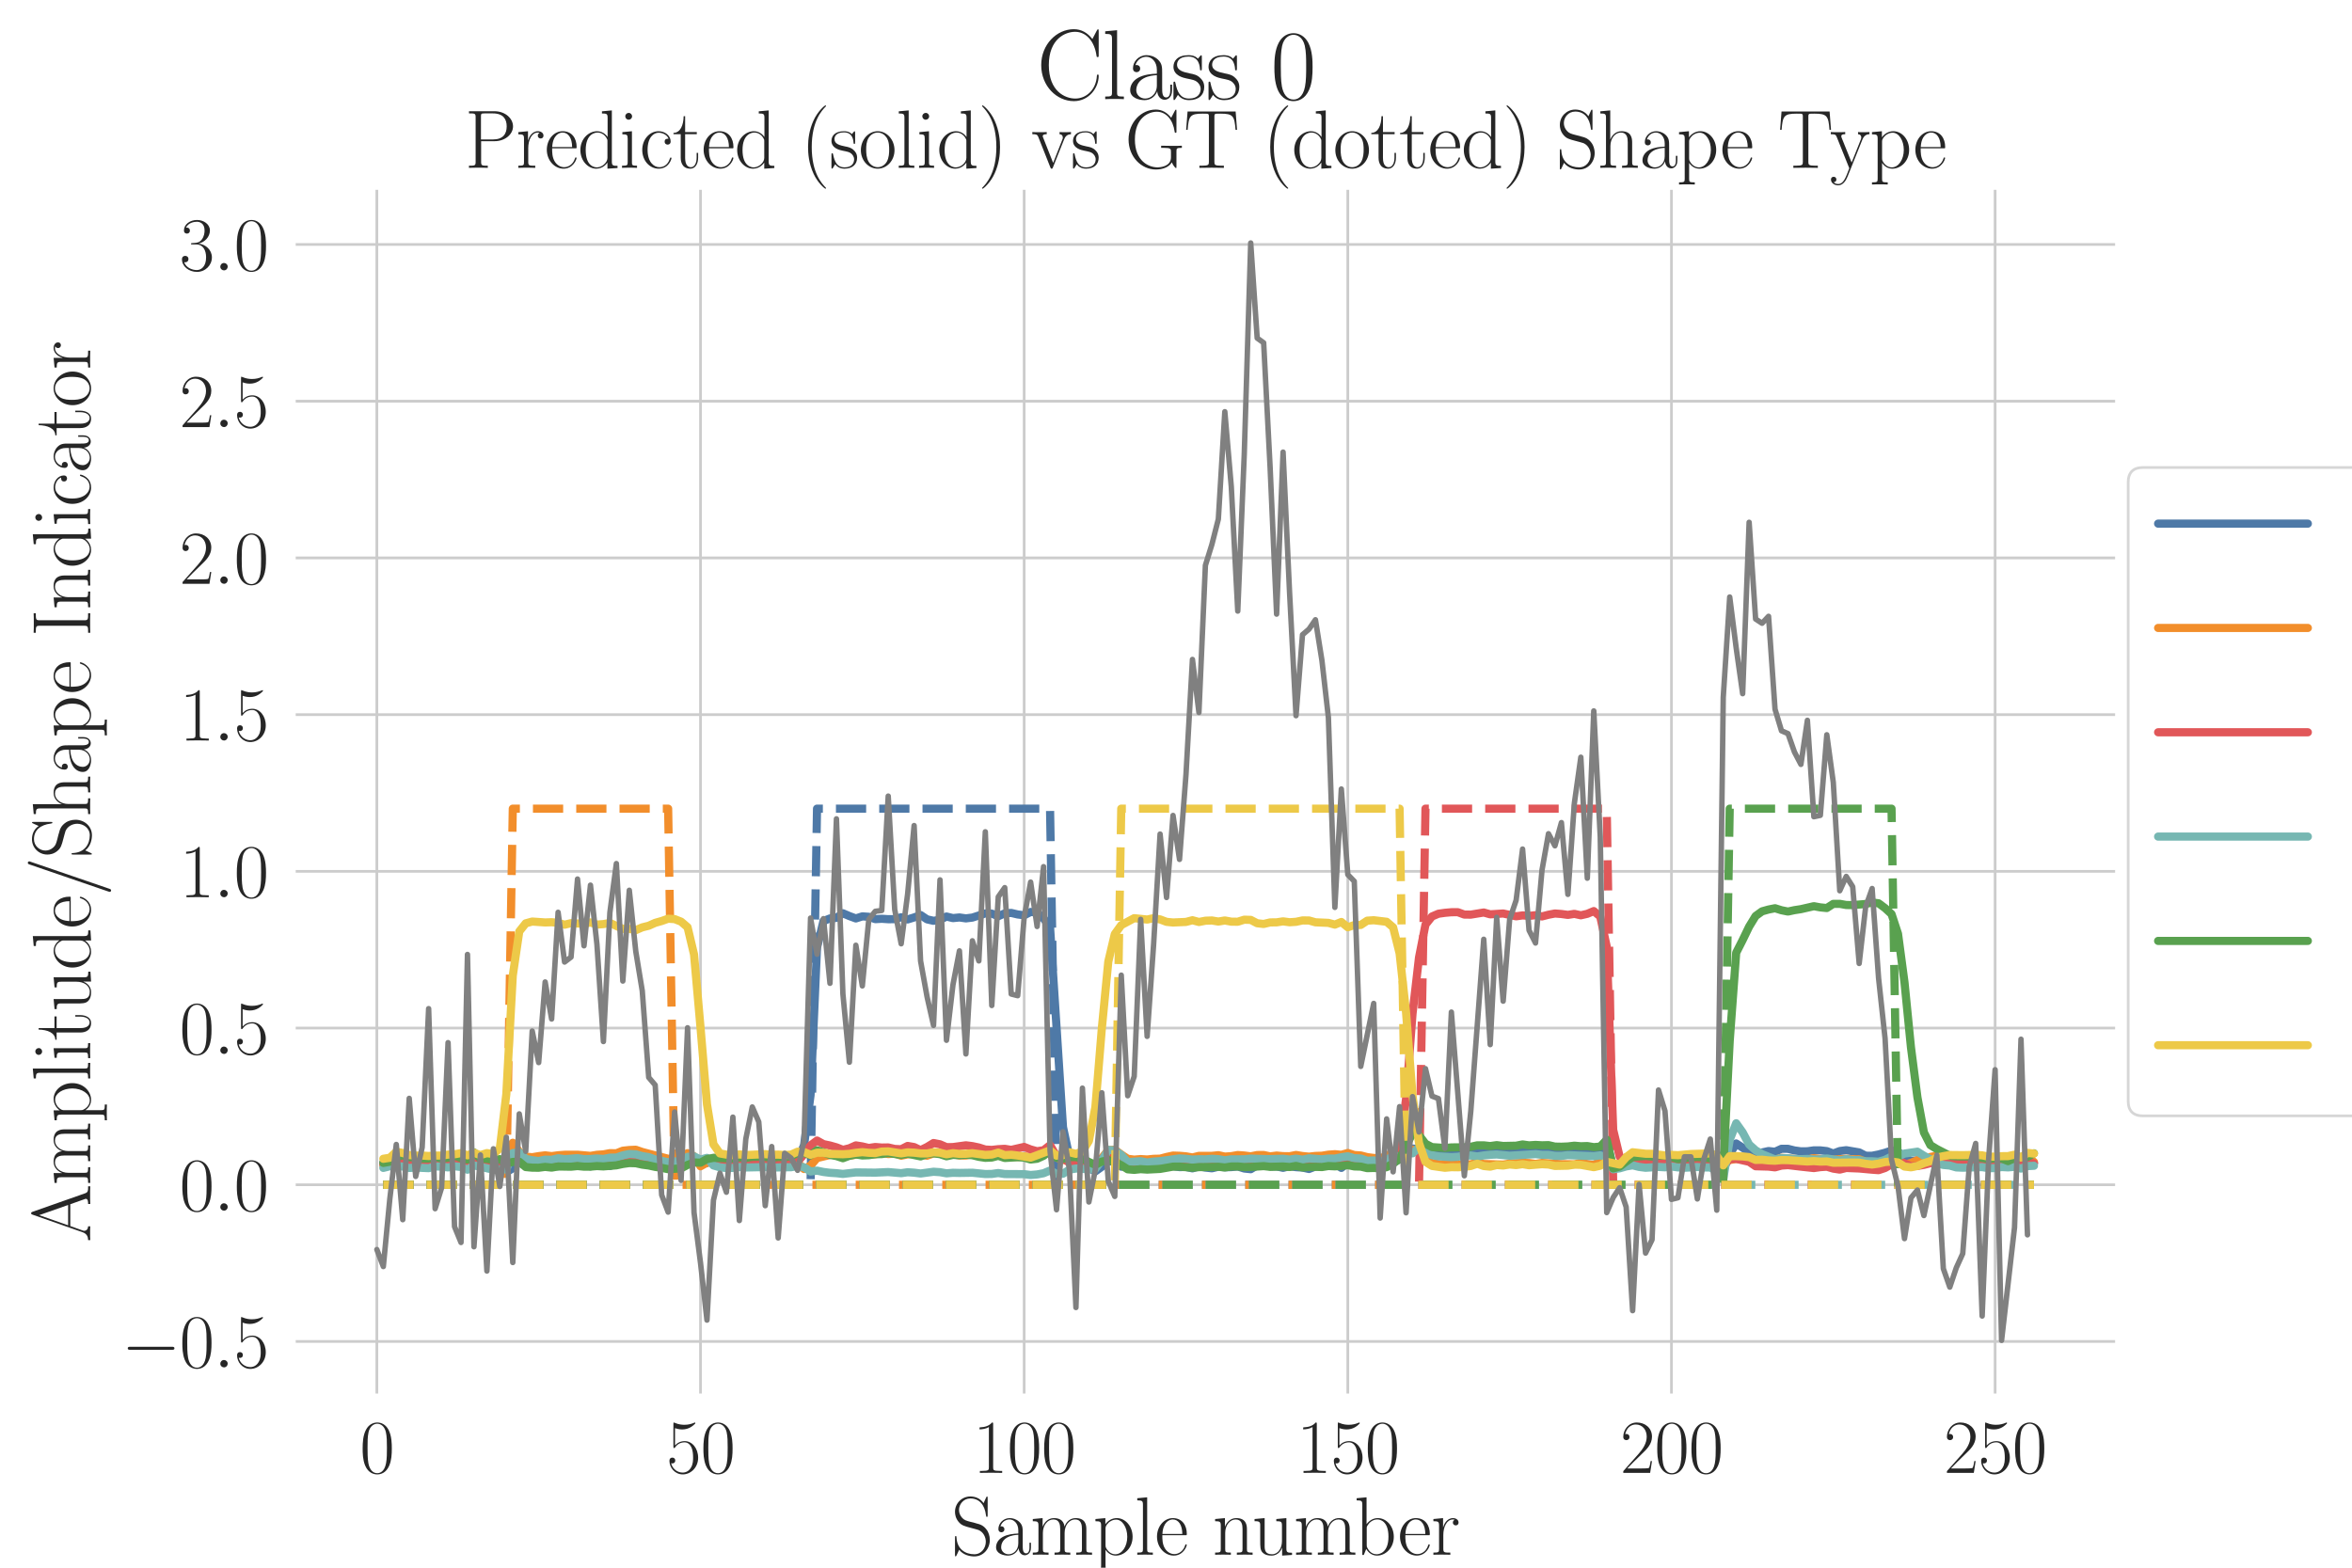 <?xml version="1.0" encoding="utf-8" standalone="no"?>
<!DOCTYPE svg PUBLIC "-//W3C//DTD SVG 1.1//EN"
  "http://www.w3.org/Graphics/SVG/1.1/DTD/svg11.dtd">
<svg xmlns:xlink="http://www.w3.org/1999/xlink" width="864pt" height="576pt" viewBox="0 0 864 576" xmlns="http://www.w3.org/2000/svg" version="1.1">
 <defs>
  <style type="text/css">*{stroke-linejoin: round; stroke-linecap: butt}</style>
 </defs>
 <g id="figure_1">
  <g id="patch_1">
   <path d="M 0 576 
L 864 576 
L 864 0 
L 0 0 
z
" style="fill: #ffffff"/>
  </g>
  <g id="axes_1">
   <g id="patch_2">
    <path d="M 108 512.64 
L 777.6 512.64 
L 777.6 69.12 
L 108 69.12 
z
" style="fill: #ffffff"/>
   </g>
   <g id="matplotlib.axis_1">
    <g id="xtick_1">
     <g id="line2d_1">
      <path d="M 138.436 512.64 
L 138.436 69.12 
" clip-path="url(#pe29d45493c)" style="fill: none; stroke: #cccccc; stroke-linecap: round"/>
     </g>
     <g id="text_1">
      <!-- $\mathdefault{0}$ -->
      <g style="fill: #262626" transform="translate(132.154 541.166) scale(0.275 -0.275)">
       <defs>
        <path id="CMR17-30" d="M 2688 2038 
C 2688 2430 2682 3099 2413 3613 
C 2176 4063 1798 4224 1466 4224 
C 1158 4224 768 4082 525 3620 
C 269 3137 243 2539 243 2038 
C 243 1671 250 1112 448 623 
C 723 -39 1216 -128 1466 -128 
C 1760 -128 2208 -7 2470 604 
C 2662 1048 2688 1568 2688 2038 
z
M 1466 -26 
C 1056 -26 813 328 723 816 
C 653 1196 653 1749 653 2109 
C 653 2604 653 3015 736 3407 
C 858 3954 1216 4121 1466 4121 
C 1728 4121 2067 3947 2189 3420 
C 2272 3054 2278 2623 2278 2109 
C 2278 1691 2278 1176 2202 797 
C 2067 96 1690 -26 1466 -26 
z
" transform="scale(0.016)"/>
       </defs>
       <use xlink:href="#CMR17-30" transform="scale(0.996)"/>
      </g>
     </g>
    </g>
    <g id="xtick_2">
     <g id="line2d_2">
      <path d="M 257.328 512.64 
L 257.328 69.12 
" clip-path="url(#pe29d45493c)" style="fill: none; stroke: #cccccc; stroke-linecap: round"/>
     </g>
     <g id="text_2">
      <!-- $\mathdefault{50}$ -->
      <g style="fill: #262626" transform="translate(244.764 541.166) scale(0.275 -0.275)">
       <defs>
        <path id="CMR17-35" d="M 730 3750 
C 794 3724 1056 3641 1325 3641 
C 1920 3641 2246 3961 2432 4140 
C 2432 4191 2432 4224 2394 4224 
C 2387 4224 2374 4224 2323 4198 
C 2099 4102 1837 4032 1517 4032 
C 1325 4032 1037 4055 723 4191 
C 653 4224 640 4224 634 4224 
C 602 4224 595 4217 595 4090 
L 595 2231 
C 595 2113 595 2080 659 2080 
C 691 2080 704 2093 736 2139 
C 941 2435 1222 2560 1542 2560 
C 1766 2560 2246 2415 2246 1293 
C 2246 1087 2246 716 2054 422 
C 1894 159 1645 25 1370 25 
C 947 25 518 319 403 812 
C 429 806 480 793 506 793 
C 589 793 749 838 749 1036 
C 749 1209 627 1280 506 1280 
C 358 1280 262 1190 262 1011 
C 262 454 704 -128 1382 -128 
C 2042 -128 2669 441 2669 1267 
C 2669 2054 2170 2662 1549 2662 
C 1222 2662 947 2540 730 2304 
L 730 3750 
z
" transform="scale(0.016)"/>
       </defs>
       <use xlink:href="#CMR17-35" transform="scale(0.996)"/>
       <use xlink:href="#CMR17-30" transform="translate(45.69 0) scale(0.996)"/>
      </g>
     </g>
    </g>
    <g id="xtick_3">
     <g id="line2d_3">
      <path d="M 376.22 512.64 
L 376.22 69.12 
" clip-path="url(#pe29d45493c)" style="fill: none; stroke: #cccccc; stroke-linecap: round"/>
     </g>
     <g id="text_3">
      <!-- $\mathdefault{100}$ -->
      <g style="fill: #262626" transform="translate(357.373 541.166) scale(0.275 -0.275)">
       <defs>
        <path id="CMR17-31" d="M 1702 4083 
C 1702 4217 1696 4224 1606 4224 
C 1357 3927 979 3833 621 3820 
C 602 3820 570 3820 563 3808 
C 557 3795 557 3782 557 3648 
C 755 3648 1088 3686 1344 3839 
L 1344 467 
C 1344 243 1331 166 781 166 
L 589 166 
L 589 0 
C 896 6 1216 12 1523 12 
C 1830 12 2150 6 2458 0 
L 2458 166 
L 2266 166 
C 1715 166 1702 236 1702 467 
L 1702 4083 
z
" transform="scale(0.016)"/>
       </defs>
       <use xlink:href="#CMR17-31" transform="scale(0.996)"/>
       <use xlink:href="#CMR17-30" transform="translate(45.69 0) scale(0.996)"/>
       <use xlink:href="#CMR17-30" transform="translate(91.381 0) scale(0.996)"/>
      </g>
     </g>
    </g>
    <g id="xtick_4">
     <g id="line2d_4">
      <path d="M 495.113 512.64 
L 495.113 69.12 
" clip-path="url(#pe29d45493c)" style="fill: none; stroke: #cccccc; stroke-linecap: round"/>
     </g>
     <g id="text_4">
      <!-- $\mathdefault{150}$ -->
      <g style="fill: #262626" transform="translate(476.265 541.166) scale(0.275 -0.275)">
       <use xlink:href="#CMR17-31" transform="scale(0.996)"/>
       <use xlink:href="#CMR17-35" transform="translate(45.69 0) scale(0.996)"/>
       <use xlink:href="#CMR17-30" transform="translate(91.381 0) scale(0.996)"/>
      </g>
     </g>
    </g>
    <g id="xtick_5">
     <g id="line2d_5">
      <path d="M 614.005 512.64 
L 614.005 69.12 
" clip-path="url(#pe29d45493c)" style="fill: none; stroke: #cccccc; stroke-linecap: round"/>
     </g>
     <g id="text_5">
      <!-- $\mathdefault{200}$ -->
      <g style="fill: #262626" transform="translate(595.157 541.166) scale(0.275 -0.275)">
       <defs>
        <path id="CMR17-32" d="M 2669 990 
L 2554 990 
C 2490 537 2438 460 2413 422 
C 2381 371 1920 371 1830 371 
L 602 371 
C 832 620 1280 1073 1824 1596 
C 2214 1966 2669 2400 2669 3033 
C 2669 3788 2067 4224 1395 4224 
C 691 4224 262 3603 262 3027 
C 262 2777 448 2745 525 2745 
C 589 2745 781 2783 781 3007 
C 781 3206 614 3264 525 3264 
C 486 3264 448 3257 422 3244 
C 544 3788 915 4057 1306 4057 
C 1862 4057 2227 3616 2227 3033 
C 2227 2477 1901 1998 1536 1583 
L 262 147 
L 262 0 
L 2515 0 
L 2669 990 
z
" transform="scale(0.016)"/>
       </defs>
       <use xlink:href="#CMR17-32" transform="scale(0.996)"/>
       <use xlink:href="#CMR17-30" transform="translate(45.69 0) scale(0.996)"/>
       <use xlink:href="#CMR17-30" transform="translate(91.381 0) scale(0.996)"/>
      </g>
     </g>
    </g>
    <g id="xtick_6">
     <g id="line2d_6">
      <path d="M 732.897 512.64 
L 732.897 69.12 
" clip-path="url(#pe29d45493c)" style="fill: none; stroke: #cccccc; stroke-linecap: round"/>
     </g>
     <g id="text_6">
      <!-- $\mathdefault{250}$ -->
      <g style="fill: #262626" transform="translate(714.049 541.166) scale(0.275 -0.275)">
       <use xlink:href="#CMR17-32" transform="scale(0.996)"/>
       <use xlink:href="#CMR17-35" transform="translate(45.69 0) scale(0.996)"/>
       <use xlink:href="#CMR17-30" transform="translate(91.381 0) scale(0.996)"/>
      </g>
     </g>
    </g>
    <g id="text_7">
     <!-- Sample number -->
     <g style="fill: #262626" transform="translate(349.41 571.25) scale(0.3 -0.3)">
      <defs>
       <path id="CMR17-53" d="M 2803 4351 
C 2803 4467 2797 4473 2758 4473 
C 2720 4473 2707 4447 2682 4390 
L 2490 3965 
C 2246 4320 1875 4480 1472 4480 
C 819 4480 294 3958 294 3301 
C 294 3101 339 2817 557 2546 
C 794 2250 1018 2198 1530 2063 
C 1722 2011 2042 1927 2106 1901 
C 2470 1747 2662 1360 2662 999 
C 2662 534 2336 38 1779 38 
C 1094 38 454 425 410 1328 
C 403 1431 397 1437 352 1437 
C 301 1437 294 1431 294 1302 
L 294 0 
C 294 -116 301 -122 339 -122 
C 384 -122 397 -90 486 109 
C 493 128 493 141 614 386 
C 934 -39 1472 -128 1779 -128 
C 2477 -128 2970 457 2970 1141 
C 2970 1476 2848 1734 2778 1850 
C 2509 2263 2221 2340 1914 2417 
C 1869 2437 1856 2437 1498 2527 
C 1152 2617 1005 2662 845 2836 
C 666 3036 602 3243 602 3449 
C 602 3868 934 4326 1478 4326 
C 2157 4326 2579 3842 2675 3036 
C 2694 2920 2701 2914 2746 2914 
C 2803 2914 2803 2933 2803 3043 
L 2803 4351 
z
" transform="scale(0.016)"/>
       <path id="CMR17-61" d="M 2304 1656 
C 2304 2048 2304 2275 2035 2534 
C 1798 2751 1523 2816 1306 2816 
C 800 2816 435 2408 435 1977 
C 435 1740 627 1728 666 1728 
C 749 1728 896 1779 896 1958 
C 896 2118 774 2188 666 2188 
C 640 2188 608 2182 589 2176 
C 723 2594 1069 2713 1293 2713 
C 1613 2713 1965 2421 1965 1875 
L 1965 1632 
C 1587 1619 1133 1568 774 1373 
C 371 1147 256 822 256 576 
C 256 77 832 -64 1171 -64 
C 1523 -64 1850 135 1990 505 
C 2003 219 2182 -39 2464 -39 
C 2598 -39 2938 51 2938 563 
L 2938 926 
L 2822 926 
L 2822 557 
C 2822 161 2650 109 2566 109 
C 2304 109 2304 446 2304 732 
L 2304 1656 
z
M 1965 887 
C 1965 323 1568 38 1216 38 
C 896 38 646 278 646 576 
C 646 771 730 1114 1101 1322 
C 1408 1497 1760 1523 1965 1536 
L 1965 887 
z
" transform="scale(0.016)"/>
       <path id="CMR17-6d" d="M 4326 1954 
C 4326 2276 4269 2816 3507 2816 
C 3072 2816 2771 2520 2656 2173 
L 2650 2173 
C 2573 2700 2195 2816 1837 2816 
C 1331 2816 1069 2424 973 2166 
L 966 2166 
L 966 2816 
L 211 2745 
L 211 2578 
C 589 2578 646 2540 646 2231 
L 646 443 
C 646 198 621 166 211 166 
L 211 0 
C 365 12 646 12 813 12 
C 979 12 1267 12 1421 0 
L 1421 166 
C 1011 166 986 192 986 443 
L 986 1678 
C 986 2269 1344 2713 1792 2713 
C 2266 2713 2317 2289 2317 1980 
L 2317 443 
C 2317 198 2291 166 1882 166 
L 1882 0 
C 2035 12 2317 12 2483 12 
C 2650 12 2938 12 3091 0 
L 3091 166 
C 2682 166 2656 192 2656 443 
L 2656 1678 
C 2656 2269 3014 2713 3462 2713 
C 3936 2713 3987 2289 3987 1980 
L 3987 443 
C 3987 198 3962 166 3552 166 
L 3552 0 
C 3706 12 3987 12 4154 12 
C 4320 12 4608 12 4762 0 
L 4762 166 
C 4352 166 4326 192 4326 443 
L 4326 1954 
z
" transform="scale(0.016)"/>
       <path id="CMR17-70" d="M 1408 -1114 
C 998 -1114 973 -1088 973 -834 
L 973 380 
C 1158 109 1427 -64 1766 -64 
C 2406 -64 3053 503 3053 1382 
C 3053 2196 2496 2816 1837 2816 
C 1453 2816 1139 2603 960 2345 
L 960 2816 
L 198 2745 
L 198 2577 
C 576 2577 634 2539 634 2228 
L 634 -834 
C 634 -1081 608 -1114 198 -1114 
L 198 -1280 
C 352 -1268 634 -1268 800 -1268 
C 966 -1268 1254 -1268 1408 -1280 
L 1408 -1114 
z
M 973 2015 
C 973 2106 973 2241 1222 2481 
C 1254 2506 1472 2700 1792 2700 
C 2259 2700 2643 2112 2643 1376 
C 2643 639 2234 38 1728 38 
C 1498 38 1248 148 1056 451 
C 973 594 973 632 973 736 
L 973 2015 
z
" transform="scale(0.016)"/>
       <path id="CMR17-6c" d="M 979 4416 
L 218 4345 
L 218 4179 
C 595 4179 653 4141 653 3835 
L 653 439 
C 653 198 627 166 218 166 
L 218 0 
C 371 12 653 12 813 12 
C 979 12 1261 12 1414 0 
L 1414 166 
C 1005 166 979 191 979 439 
L 979 4416 
z
" transform="scale(0.016)"/>
       <path id="CMR17-65" d="M 2438 1503 
C 2464 1529 2464 1542 2464 1606 
C 2464 2251 2118 2816 1389 2816 
C 710 2816 173 2175 173 1394 
C 173 554 781 -64 1459 -64 
C 2176 -64 2458 619 2458 755 
C 2458 800 2419 800 2406 800 
C 2362 800 2355 787 2330 709 
C 2189 270 1837 51 1504 51 
C 1229 51 954 206 781 490 
C 582 819 582 1200 582 1503 
L 2438 1503 
z
M 589 1600 
C 634 2511 1126 2713 1382 2713 
C 1818 2713 2112 2308 2118 1600 
L 589 1600 
z
" transform="scale(0.016)"/>
       <path id="CMR17-6e" d="M 2656 1954 
C 2656 2282 2592 2816 1837 2816 
C 1331 2816 1069 2424 973 2166 
L 966 2166 
L 966 2816 
L 211 2745 
L 211 2578 
C 589 2578 646 2540 646 2231 
L 646 443 
C 646 198 621 166 211 166 
L 211 0 
C 365 12 646 12 813 12 
C 979 12 1267 12 1421 0 
L 1421 166 
C 1011 166 986 192 986 443 
L 986 1678 
C 986 2269 1344 2713 1792 2713 
C 2266 2713 2317 2289 2317 1980 
L 2317 443 
C 2317 198 2291 166 1882 166 
L 1882 0 
C 2035 12 2317 12 2483 12 
C 2650 12 2938 12 3091 0 
L 3091 166 
C 2682 166 2656 192 2656 443 
L 2656 1954 
z
" transform="scale(0.016)"/>
       <path id="CMR17-75" d="M 1882 2745 
L 1882 2579 
C 2259 2579 2317 2540 2317 2229 
L 2317 1053 
C 2317 510 2029 38 1555 38 
C 1030 38 986 355 986 691 
L 986 2816 
L 211 2745 
L 211 2579 
C 467 2579 640 2579 646 2320 
L 646 1079 
C 646 646 646 368 813 187 
C 896 103 1056 -64 1517 -64 
C 2061 -64 2272 400 2323 536 
L 2330 536 
L 2330 -64 
L 3091 -13 
L 3091 154 
C 2714 154 2656 193 2656 503 
L 2656 2816 
L 1882 2745 
z
" transform="scale(0.016)"/>
       <path id="CMR17-62" d="M 960 4416 
L 198 4345 
L 198 4179 
C 576 4179 634 4141 634 3843 
L 634 -13 
L 749 -13 
L 934 445 
C 1120 141 1395 -64 1766 -64 
C 2406 -64 3053 503 3053 1382 
C 3053 2209 2477 2816 1830 2816 
C 1434 2816 1152 2603 960 2351 
L 960 4416 
z
M 973 2022 
C 973 2138 973 2157 1062 2293 
C 1312 2681 1670 2713 1792 2713 
C 1984 2713 2643 2610 2643 1388 
C 2643 109 1888 38 1734 38 
C 1536 38 1248 115 1043 490 
C 973 613 973 626 973 742 
L 973 2022 
z
" transform="scale(0.016)"/>
       <path id="CMR17-72" d="M 960 1517 
C 960 2134 1222 2713 1702 2713 
C 1747 2713 1792 2707 1837 2687 
C 1837 2687 1696 2642 1696 2475 
C 1696 2321 1818 2257 1914 2257 
C 1990 2257 2131 2302 2131 2482 
C 2131 2687 1926 2816 1709 2816 
C 1222 2816 1011 2340 947 2115 
L 941 2115 
L 941 2816 
L 198 2745 
L 198 2578 
C 576 2578 634 2540 634 2231 
L 634 443 
C 634 198 608 166 198 166 
L 198 0 
C 352 12 646 12 813 12 
C 998 12 1325 12 1498 0 
L 1498 166 
C 1037 166 960 166 960 455 
L 960 1517 
z
" transform="scale(0.016)"/>
      </defs>
      <use xlink:href="#CMR17-53" transform="scale(0.996)"/>
      <use xlink:href="#CMR17-61" transform="translate(50.895 0) scale(0.996)"/>
      <use xlink:href="#CMR17-6d" transform="translate(96.586 0) scale(0.996)"/>
      <use xlink:href="#CMR17-70" transform="translate(173.505 0) scale(0.996)"/>
      <use xlink:href="#CMR17-6c" transform="translate(224.401 0) scale(0.996)"/>
      <use xlink:href="#CMR17-65" transform="translate(249.272 0) scale(0.996)"/>
      <use xlink:href="#CMR17-6e" transform="translate(319.833 0) scale(0.996)"/>
      <use xlink:href="#CMR17-75" transform="translate(368.126 0) scale(0.996)"/>
      <use xlink:href="#CMR17-6d" transform="translate(419.022 0) scale(0.996)"/>
      <use xlink:href="#CMR17-62" transform="translate(493.339 0) scale(0.996)"/>
      <use xlink:href="#CMR17-65" transform="translate(546.837 0) scale(0.996)"/>
      <use xlink:href="#CMR17-72" transform="translate(587.322 0) scale(0.996)"/>
     </g>
    </g>
   </g>
   <g id="matplotlib.axis_2">
    <g id="ytick_1">
     <g id="line2d_7">
      <path d="M 108 492.889 
L 777.6 492.889 
" clip-path="url(#pe29d45493c)" style="fill: none; stroke: #cccccc; stroke-linecap: round"/>
     </g>
     <g id="text_8">
      <!-- $\mathdefault{−0.5}$ -->
      <g style="fill: #262626" transform="translate(44.609 502.402) scale(0.275 -0.275)">
       <defs>
        <path id="CMSY10-0" d="M 4218 1472 
C 4326 1472 4442 1472 4442 1600 
C 4442 1728 4326 1728 4218 1728 
L 755 1728 
C 646 1728 531 1728 531 1600 
C 531 1472 646 1472 755 1472 
L 4218 1472 
z
" transform="scale(0.016)"/>
        <path id="CMMI12-3a" d="M 1178 307 
C 1178 492 1024 620 870 620 
C 685 620 557 467 557 313 
C 557 128 710 0 864 0 
C 1050 0 1178 153 1178 307 
z
" transform="scale(0.016)"/>
       </defs>
       <use xlink:href="#CMSY10-0" transform="scale(0.996)"/>
       <use xlink:href="#CMR17-30" transform="translate(77.487 0) scale(0.996)"/>
       <use xlink:href="#CMMI12-3a" transform="translate(123.178 0) scale(0.996)"/>
       <use xlink:href="#CMR17-35" transform="translate(150.275 0) scale(0.996)"/>
      </g>
     </g>
    </g>
    <g id="ytick_2">
     <g id="line2d_8">
      <path d="M 108 435.309 
L 777.6 435.309 
" clip-path="url(#pe29d45493c)" style="fill: none; stroke: #cccccc; stroke-linecap: round"/>
     </g>
     <g id="text_9">
      <!-- $\mathdefault{0.0}$ -->
      <g style="fill: #262626" transform="translate(65.919 444.822) scale(0.275 -0.275)">
       <use xlink:href="#CMR17-30" transform="scale(0.996)"/>
       <use xlink:href="#CMMI12-3a" transform="translate(45.69 0) scale(0.996)"/>
       <use xlink:href="#CMR17-30" transform="translate(72.788 0) scale(0.996)"/>
      </g>
     </g>
    </g>
    <g id="ytick_3">
     <g id="line2d_9">
      <path d="M 108 377.729 
L 777.6 377.729 
" clip-path="url(#pe29d45493c)" style="fill: none; stroke: #cccccc; stroke-linecap: round"/>
     </g>
     <g id="text_10">
      <!-- $\mathdefault{0.5}$ -->
      <g style="fill: #262626" transform="translate(65.919 387.242) scale(0.275 -0.275)">
       <use xlink:href="#CMR17-30" transform="scale(0.996)"/>
       <use xlink:href="#CMMI12-3a" transform="translate(45.69 0) scale(0.996)"/>
       <use xlink:href="#CMR17-35" transform="translate(72.788 0) scale(0.996)"/>
      </g>
     </g>
    </g>
    <g id="ytick_4">
     <g id="line2d_10">
      <path d="M 108 320.148 
L 777.6 320.148 
" clip-path="url(#pe29d45493c)" style="fill: none; stroke: #cccccc; stroke-linecap: round"/>
     </g>
     <g id="text_11">
      <!-- $\mathdefault{1.0}$ -->
      <g style="fill: #262626" transform="translate(65.919 329.661) scale(0.275 -0.275)">
       <use xlink:href="#CMR17-31" transform="scale(0.996)"/>
       <use xlink:href="#CMMI12-3a" transform="translate(45.69 0) scale(0.996)"/>
       <use xlink:href="#CMR17-30" transform="translate(72.788 0) scale(0.996)"/>
      </g>
     </g>
    </g>
    <g id="ytick_5">
     <g id="line2d_11">
      <path d="M 108 262.568 
L 777.6 262.568 
" clip-path="url(#pe29d45493c)" style="fill: none; stroke: #cccccc; stroke-linecap: round"/>
     </g>
     <g id="text_12">
      <!-- $\mathdefault{1.5}$ -->
      <g style="fill: #262626" transform="translate(65.919 272.081) scale(0.275 -0.275)">
       <use xlink:href="#CMR17-31" transform="scale(0.996)"/>
       <use xlink:href="#CMMI12-3a" transform="translate(45.69 0) scale(0.996)"/>
       <use xlink:href="#CMR17-35" transform="translate(72.788 0) scale(0.996)"/>
      </g>
     </g>
    </g>
    <g id="ytick_6">
     <g id="line2d_12">
      <path d="M 108 204.987 
L 777.6 204.987 
" clip-path="url(#pe29d45493c)" style="fill: none; stroke: #cccccc; stroke-linecap: round"/>
     </g>
     <g id="text_13">
      <!-- $\mathdefault{2.0}$ -->
      <g style="fill: #262626" transform="translate(65.919 214.5) scale(0.275 -0.275)">
       <use xlink:href="#CMR17-32" transform="scale(0.996)"/>
       <use xlink:href="#CMMI12-3a" transform="translate(45.69 0) scale(0.996)"/>
       <use xlink:href="#CMR17-30" transform="translate(72.788 0) scale(0.996)"/>
      </g>
     </g>
    </g>
    <g id="ytick_7">
     <g id="line2d_13">
      <path d="M 108 147.407 
L 777.6 147.407 
" clip-path="url(#pe29d45493c)" style="fill: none; stroke: #cccccc; stroke-linecap: round"/>
     </g>
     <g id="text_14">
      <!-- $\mathdefault{2.5}$ -->
      <g style="fill: #262626" transform="translate(65.919 156.92) scale(0.275 -0.275)">
       <use xlink:href="#CMR17-32" transform="scale(0.996)"/>
       <use xlink:href="#CMMI12-3a" transform="translate(45.69 0) scale(0.996)"/>
       <use xlink:href="#CMR17-35" transform="translate(72.788 0) scale(0.996)"/>
      </g>
     </g>
    </g>
    <g id="ytick_8">
     <g id="line2d_14">
      <path d="M 108 89.826 
L 777.6 89.826 
" clip-path="url(#pe29d45493c)" style="fill: none; stroke: #cccccc; stroke-linecap: round"/>
     </g>
     <g id="text_15">
      <!-- $\mathdefault{3.0}$ -->
      <g style="fill: #262626" transform="translate(65.919 99.339) scale(0.275 -0.275)">
       <defs>
        <path id="CMR17-33" d="M 1414 2176 
C 1984 2176 2234 1673 2234 1094 
C 2234 322 1824 25 1453 25 
C 1114 25 563 193 390 691 
C 422 678 454 678 486 678 
C 640 678 755 780 755 947 
C 755 1132 614 1216 486 1216 
C 378 1216 211 1164 211 927 
C 211 335 787 -128 1466 -128 
C 2176 -128 2720 432 2720 1087 
C 2720 1718 2208 2176 1600 2246 
C 2086 2347 2554 2776 2554 3353 
C 2554 3856 2048 4224 1472 4224 
C 890 4224 378 3862 378 3347 
C 378 3123 544 3084 627 3084 
C 762 3084 877 3167 877 3334 
C 877 3500 762 3584 627 3584 
C 602 3584 570 3584 544 3571 
C 730 3999 1235 4076 1459 4076 
C 1683 4076 2106 3966 2106 3347 
C 2106 3167 2080 2851 1862 2574 
C 1670 2329 1453 2316 1242 2297 
C 1210 2297 1062 2284 1037 2284 
C 992 2278 966 2272 966 2227 
C 966 2182 973 2176 1101 2176 
L 1414 2176 
z
" transform="scale(0.016)"/>
       </defs>
       <use xlink:href="#CMR17-33" transform="scale(0.996)"/>
       <use xlink:href="#CMMI12-3a" transform="translate(45.69 0) scale(0.996)"/>
       <use xlink:href="#CMR17-30" transform="translate(72.788 0) scale(0.996)"/>
      </g>
     </g>
    </g>
    <g id="text_16">
     <!-- Amplitude/Shape Indicator -->
     <g style="fill: #262626" transform="translate(33.162 456.352) rotate(-90) scale(0.3 -0.3)">
      <defs>
       <path id="CMR17-41" d="M 2323 4441 
C 2291 4524 2278 4544 2214 4544 
C 2150 4544 2138 4524 2106 4441 
L 749 580 
C 627 236 371 166 147 166 
L 147 0 
C 262 12 518 12 640 12 
C 800 12 1056 12 1210 0 
L 1210 166 
C 909 179 864 382 864 459 
C 864 516 877 548 890 586 
L 1229 1536 
L 2906 1536 
L 3290 453 
C 3322 376 3322 363 3322 338 
C 3322 166 3046 166 2925 166 
L 2925 0 
C 3110 12 3443 12 3642 12 
C 3808 12 4128 12 4282 0 
L 4282 166 
C 3942 166 3827 166 3744 402 
L 2323 4441 
z
M 2067 3924 
L 2848 1702 
L 1286 1702 
L 2067 3924 
z
" transform="scale(0.016)"/>
       <path id="CMR17-69" d="M 992 3961 
C 992 4102 877 4224 730 4224 
C 589 4224 467 4108 467 3961 
C 467 3820 582 3699 730 3699 
C 870 3699 992 3814 992 3961 
z
M 243 2745 
L 243 2579 
C 602 2579 653 2540 653 2231 
L 653 443 
C 653 198 627 166 218 166 
L 218 0 
C 371 12 646 12 806 12 
C 960 12 1222 12 1370 0 
L 1370 166 
C 992 166 979 205 979 436 
L 979 2816 
L 243 2745 
z
" transform="scale(0.016)"/>
       <path id="CMR17-74" d="M 966 2585 
L 1862 2585 
L 1862 2752 
L 966 2752 
L 966 3968 
L 851 3968 
C 838 3292 614 2700 70 2687 
L 70 2585 
L 627 2585 
L 627 778 
C 627 655 627 -64 1370 -64 
C 1747 -64 1965 308 1965 784 
L 1965 1151 
L 1850 1151 
L 1850 790 
C 1850 347 1677 51 1408 51 
C 1222 51 966 179 966 765 
L 966 2585 
z
" transform="scale(0.016)"/>
       <path id="CMR17-64" d="M 1869 4345 
L 1869 4179 
C 2246 4179 2304 4141 2304 3843 
L 2304 2371 
C 2278 2403 2016 2816 1498 2816 
C 845 2816 211 2228 211 1376 
C 211 529 806 -64 1434 -64 
C 1978 -64 2259 361 2291 406 
L 2291 -64 
L 3066 -13 
L 3066 154 
C 2688 154 2630 193 2630 503 
L 2630 4416 
L 1869 4345 
z
M 2291 762 
C 2291 568 2176 393 2029 264 
C 1811 70 1594 38 1472 38 
C 1286 38 621 135 621 1369 
C 621 2636 1363 2713 1530 2713 
C 1824 2713 2061 2545 2208 2313 
C 2291 2177 2291 2157 2291 2041 
L 2291 762 
z
" transform="scale(0.016)"/>
       <path id="CMR17-2f" d="M 2605 4575 
C 2637 4658 2637 4671 2637 4684 
C 2637 4761 2579 4800 2528 4800 
C 2451 4800 2426 4748 2400 4671 
L 326 -1376 
C 294 -1460 294 -1472 294 -1485 
C 294 -1562 352 -1600 403 -1600 
C 480 -1600 506 -1549 531 -1472 
L 2605 4575 
z
" transform="scale(0.016)"/>
       <path id="CMR17-68" d="M 2656 1954 
C 2656 2282 2592 2816 1837 2816 
C 1312 2816 1056 2392 979 2179 
L 973 2179 
L 973 4416 
L 211 4345 
L 211 4179 
C 589 4179 646 4141 646 3843 
L 646 443 
C 646 198 621 166 211 166 
L 211 0 
C 365 12 646 12 813 12 
C 979 12 1267 12 1421 0 
L 1421 166 
C 1011 166 986 192 986 443 
L 986 1678 
C 986 2269 1344 2713 1792 2713 
C 2266 2713 2317 2289 2317 1980 
L 2317 443 
C 2317 198 2291 166 1882 166 
L 1882 0 
C 2035 12 2317 12 2483 12 
C 2650 12 2938 12 3091 0 
L 3091 166 
C 2682 166 2656 192 2656 443 
L 2656 1954 
z
" transform="scale(0.016)"/>
       <path id="CMR17-49" d="M 1261 3898 
C 1261 4185 1338 4185 1798 4185 
L 1798 4352 
C 1594 4339 1267 4339 1050 4339 
C 832 4339 506 4339 301 4352 
L 301 4185 
C 762 4185 838 4185 838 3898 
L 838 453 
C 838 166 762 166 301 166 
L 301 0 
C 506 12 832 12 1050 12 
C 1267 12 1594 12 1798 0 
L 1798 166 
C 1338 166 1261 166 1261 453 
L 1261 3898 
z
" transform="scale(0.016)"/>
       <path id="CMR17-63" d="M 2234 2240 
C 2112 2240 1933 2240 1933 2015 
C 1933 1836 2080 1785 2163 1785 
C 2208 1785 2394 1804 2394 2028 
C 2394 2476 1958 2816 1466 2816 
C 787 2816 211 2201 211 1379 
C 211 521 813 -64 1466 -64 
C 2259 -64 2458 676 2458 747 
C 2458 773 2451 792 2406 792 
C 2362 792 2355 786 2330 702 
C 2163 180 1798 51 1523 51 
C 1114 51 621 431 621 1385 
C 621 2358 1094 2700 1472 2700 
C 1722 2700 2093 2582 2234 2240 
z
" transform="scale(0.016)"/>
       <path id="CMR17-6f" d="M 2758 1356 
C 2758 2176 2163 2816 1466 2816 
C 768 2816 173 2176 173 1356 
C 173 550 768 -64 1466 -64 
C 2163 -64 2758 550 2758 1356 
z
M 1466 51 
C 1165 51 909 230 762 480 
C 602 768 582 1126 582 1408 
C 582 1676 595 2009 762 2297 
C 890 2508 1139 2713 1466 2713 
C 1754 2713 1997 2553 2150 2329 
C 2349 2028 2349 1606 2349 1408 
C 2349 1158 2336 774 2163 467 
C 1984 172 1709 51 1466 51 
z
" transform="scale(0.016)"/>
      </defs>
      <use xlink:href="#CMR17-41" transform="scale(0.996)"/>
      <use xlink:href="#CMR17-6d" transform="translate(69.072 0) scale(0.996)"/>
      <use xlink:href="#CMR17-70" transform="translate(145.992 0) scale(0.996)"/>
      <use xlink:href="#CMR17-6c" transform="translate(196.887 0) scale(0.996)"/>
      <use xlink:href="#CMR17-69" transform="translate(221.758 0) scale(0.996)"/>
      <use xlink:href="#CMR17-74" transform="translate(246.63 0) scale(0.996)"/>
      <use xlink:href="#CMR17-75" transform="translate(281.91 0) scale(0.996)"/>
      <use xlink:href="#CMR17-64" transform="translate(332.806 0) scale(0.996)"/>
      <use xlink:href="#CMR17-65" transform="translate(383.701 0) scale(0.996)"/>
      <use xlink:href="#CMR17-2f" transform="translate(424.187 0) scale(0.996)"/>
      <use xlink:href="#CMR17-53" transform="translate(469.877 0) scale(0.996)"/>
      <use xlink:href="#CMR17-68" transform="translate(520.773 0) scale(0.996)"/>
      <use xlink:href="#CMR17-61" transform="translate(571.668 0) scale(0.996)"/>
      <use xlink:href="#CMR17-70" transform="translate(617.358 0) scale(0.996)"/>
      <use xlink:href="#CMR17-65" transform="translate(670.856 0) scale(0.996)"/>
      <use xlink:href="#CMR17-49" transform="translate(741.418 0) scale(0.996)"/>
      <use xlink:href="#CMR17-6e" transform="translate(774.056 0) scale(0.996)"/>
      <use xlink:href="#CMR17-64" transform="translate(824.952 0) scale(0.996)"/>
      <use xlink:href="#CMR17-69" transform="translate(875.847 0) scale(0.996)"/>
      <use xlink:href="#CMR17-63" transform="translate(900.718 0) scale(0.996)"/>
      <use xlink:href="#CMR17-61" transform="translate(941.204 0) scale(0.996)"/>
      <use xlink:href="#CMR17-74" transform="translate(986.894 0) scale(0.996)"/>
      <use xlink:href="#CMR17-6f" transform="translate(1022.175 0) scale(0.996)"/>
      <use xlink:href="#CMR17-72" transform="translate(1067.865 0) scale(0.996)"/>
     </g>
    </g>
   </g>
   <g id="line2d_15">
    <path d="M 140.814 435.309 
L 297.752 435.309 
L 300.13 297.116 
L 385.732 297.116 
L 388.11 435.309 
L 747.164 435.309 
L 747.164 435.309 
" clip-path="url(#pe29d45493c)" style="fill: none; stroke-dasharray: 11.1,4.8; stroke-dashoffset: 0; stroke: #4e79a7; stroke-width: 3"/>
   </g>
   <g id="line2d_16">
    <path d="M 140.814 427.219 
L 143.192 427.529 
L 147.948 426.504 
L 150.326 427.149 
L 155.081 427.703 
L 157.459 427.712 
L 159.837 427.228 
L 162.215 427.735 
L 164.593 427.43 
L 166.97 426.828 
L 169.348 427.278 
L 171.726 427.86 
L 174.104 425.575 
L 176.482 427.509 
L 178.86 427.472 
L 181.238 427.813 
L 183.615 427.713 
L 185.993 430.687 
L 188.371 429.243 
L 190.749 426.995 
L 193.127 428.283 
L 195.505 428.572 
L 197.882 427.919 
L 200.26 428.196 
L 202.638 428.252 
L 205.016 428.526 
L 207.394 427.369 
L 209.772 428.133 
L 212.149 428.217 
L 214.527 427.858 
L 216.905 428.543 
L 219.283 427.75 
L 221.661 427.657 
L 224.039 428.424 
L 226.416 427.416 
L 228.794 426.55 
L 231.172 427.019 
L 233.55 426.269 
L 235.928 427.097 
L 245.439 429.037 
L 247.817 429.25 
L 252.573 427.078 
L 254.951 425.625 
L 257.328 426.978 
L 259.706 427.309 
L 262.084 426.315 
L 264.462 427.572 
L 266.84 427.408 
L 269.218 427.582 
L 271.595 427.239 
L 273.973 427.412 
L 276.351 427.109 
L 281.107 427.02 
L 283.485 427.321 
L 285.863 427.108 
L 288.24 427.187 
L 290.618 426.911 
L 292.996 426.248 
L 295.374 420.808 
L 297.752 402.387 
L 300.13 348.129 
L 302.507 338.401 
L 304.885 337.456 
L 307.263 337.238 
L 309.641 335.555 
L 312.019 336.582 
L 314.397 337.453 
L 316.774 336.696 
L 319.152 336.848 
L 321.53 337.713 
L 323.908 337.576 
L 326.286 337.734 
L 328.664 337.724 
L 331.041 337.015 
L 333.419 337.817 
L 335.797 337.088 
L 338.175 336.2 
L 340.553 337.786 
L 342.931 338.324 
L 345.309 337.959 
L 347.686 336.751 
L 350.064 337.329 
L 352.442 337.095 
L 354.82 337.428 
L 357.198 337.137 
L 361.953 335.604 
L 364.331 335.684 
L 366.709 336.634 
L 369.087 335.592 
L 371.465 335.428 
L 373.843 335.99 
L 376.22 336.291 
L 378.598 335.077 
L 380.976 335.243 
L 383.354 337.448 
L 385.732 340.63 
L 390.488 414.127 
L 392.865 425.186 
L 395.243 427.136 
L 397.621 427.434 
L 399.999 429.158 
L 402.377 430.382 
L 404.755 428.69 
L 407.132 426.701 
L 409.51 426.751 
L 411.888 428.658 
L 414.266 427.91 
L 416.644 429.435 
L 419.022 429.388 
L 421.399 428.709 
L 423.777 429.423 
L 426.155 429.142 
L 428.533 428.405 
L 430.911 428.45 
L 433.289 428.823 
L 435.666 428.77 
L 438.044 429.272 
L 440.422 428.557 
L 442.8 428.991 
L 445.178 429.253 
L 447.556 428.685 
L 449.934 428.884 
L 452.311 428.816 
L 454.689 428.582 
L 457.067 429.334 
L 459.445 429.587 
L 461.823 428.15 
L 464.201 427.868 
L 466.578 428.566 
L 468.956 428.56 
L 471.334 429.083 
L 473.712 428.486 
L 476.09 428.837 
L 478.468 428.983 
L 480.845 429.506 
L 483.223 428.598 
L 485.601 428.231 
L 487.979 428.399 
L 490.357 427.532 
L 492.735 429.105 
L 495.113 427.154 
L 497.49 427.619 
L 499.868 427.615 
L 502.246 428.648 
L 504.624 429.098 
L 507.002 428.38 
L 509.38 428.538 
L 511.757 427.298 
L 514.135 425.853 
L 516.513 423.57 
L 518.891 422.03 
L 521.269 422.062 
L 523.647 421.825 
L 526.024 422.58 
L 528.402 422.787 
L 530.78 422.611 
L 533.158 422.794 
L 535.536 422.784 
L 537.914 422.4 
L 540.291 422.789 
L 542.669 423.621 
L 545.047 422.673 
L 547.425 422.072 
L 549.803 422.962 
L 552.181 423.139 
L 554.559 422.977 
L 556.936 422.079 
L 559.314 422.504 
L 561.692 422.211 
L 564.07 422.673 
L 566.448 422.624 
L 571.203 423.163 
L 575.959 422.81 
L 578.337 423.339 
L 580.715 422.992 
L 583.093 422.384 
L 585.47 423.417 
L 587.848 422.419 
L 590.226 419.172 
L 592.604 429.407 
L 594.982 428.374 
L 597.36 427.993 
L 599.737 426.946 
L 602.115 426.719 
L 604.493 426.657 
L 606.871 426.898 
L 609.249 426.651 
L 614.005 427.163 
L 616.382 427.754 
L 623.516 427.059 
L 625.894 427.146 
L 628.272 427.5 
L 630.649 428.406 
L 633.027 430.153 
L 635.405 424.072 
L 637.783 420.136 
L 642.539 423.239 
L 644.916 424.121 
L 647.294 423.444 
L 649.672 422.918 
L 652.05 423.182 
L 654.428 422.091 
L 656.806 422.104 
L 659.184 422.7 
L 661.561 423.029 
L 663.939 422.999 
L 666.317 422.666 
L 668.695 422.675 
L 671.073 422.939 
L 673.451 423.829 
L 675.828 422.921 
L 678.206 422.607 
L 682.962 423.417 
L 685.34 424.638 
L 687.718 424.646 
L 690.095 424.174 
L 692.473 423.537 
L 694.851 422.746 
L 697.229 423.119 
L 699.607 425.353 
L 701.985 426.53 
L 704.362 426.323 
L 706.74 426.972 
L 709.118 427.187 
L 711.496 426.924 
L 713.874 426.842 
L 716.252 427.119 
L 718.63 427.239 
L 723.385 427.088 
L 725.763 427.15 
L 730.519 427.833 
L 735.274 427.68 
L 737.652 428.417 
L 740.03 427.715 
L 744.786 427.021 
L 747.164 427.388 
L 747.164 427.388 
" clip-path="url(#pe29d45493c)" style="fill: none; stroke: #4e79a7; stroke-width: 3; stroke-linecap: round"/>
   </g>
   <g id="line2d_17">
    <path d="M 140.814 435.309 
L 185.993 435.309 
L 188.371 297.116 
L 245.439 297.116 
L 247.817 435.309 
L 747.164 435.309 
L 747.164 435.309 
" clip-path="url(#pe29d45493c)" style="fill: none; stroke-dasharray: 11.1,4.8; stroke-dashoffset: 0; stroke: #f28e2b; stroke-width: 3"/>
   </g>
   <g id="line2d_18">
    <path d="M 140.814 428.098 
L 143.192 426.797 
L 145.57 425.786 
L 147.948 426.225 
L 150.326 426.361 
L 152.703 426.014 
L 155.081 425.407 
L 157.459 425.757 
L 159.837 425.727 
L 162.215 425.332 
L 164.593 425.203 
L 166.97 425.437 
L 169.348 425.168 
L 171.726 426.085 
L 174.104 426.262 
L 176.482 426.317 
L 178.86 426.037 
L 181.238 426.739 
L 183.615 426.889 
L 185.993 425.289 
L 188.371 419.877 
L 190.749 423.188 
L 193.127 424.97 
L 195.505 425.191 
L 197.882 424.787 
L 200.26 424.496 
L 202.638 424.782 
L 205.016 424.476 
L 207.394 424.296 
L 212.149 424.274 
L 216.905 424.697 
L 219.283 424.302 
L 221.661 424.14 
L 224.039 423.697 
L 226.416 423.747 
L 228.794 422.796 
L 231.172 422.541 
L 233.55 422.437 
L 235.928 423.263 
L 245.439 425.749 
L 247.817 425.79 
L 250.195 425.324 
L 252.573 423.689 
L 254.951 424.815 
L 257.328 428.521 
L 259.706 427.187 
L 262.084 425.516 
L 264.462 425.215 
L 269.218 425.824 
L 271.595 425.812 
L 273.973 425.97 
L 278.729 425.863 
L 281.107 426.239 
L 283.485 426.492 
L 288.24 426.563 
L 292.996 427.155 
L 295.374 429.518 
L 297.752 428.27 
L 300.13 425.493 
L 304.885 424.35 
L 307.263 423.415 
L 309.641 423.736 
L 312.019 424.637 
L 316.774 423.885 
L 319.152 424.263 
L 321.53 424.119 
L 323.908 423.558 
L 326.286 424.025 
L 328.664 423.843 
L 331.041 424.626 
L 333.419 424.13 
L 335.797 423.932 
L 340.553 424.628 
L 342.931 423.77 
L 345.309 423.658 
L 347.686 424.139 
L 350.064 424.106 
L 352.442 424.523 
L 354.82 424.56 
L 357.198 424.056 
L 359.576 423.89 
L 361.953 424.573 
L 364.331 424.553 
L 366.709 423.735 
L 369.087 424.575 
L 371.465 424.99 
L 373.843 425.081 
L 376.22 424.864 
L 378.598 425.209 
L 380.976 424.263 
L 383.354 422.746 
L 385.732 422.739 
L 388.11 425.307 
L 390.488 426.185 
L 395.243 426.665 
L 397.621 426.132 
L 399.999 427.572 
L 402.377 427.777 
L 404.755 425.509 
L 407.132 422.572 
L 409.51 422.428 
L 411.888 424.192 
L 414.266 425.768 
L 416.644 426.069 
L 419.022 425.876 
L 421.399 426.022 
L 423.777 425.78 
L 426.155 425.726 
L 428.533 425.089 
L 430.911 424.582 
L 433.289 424.662 
L 435.666 424.867 
L 438.044 425.281 
L 440.422 424.692 
L 445.178 424.688 
L 447.556 424.446 
L 449.934 424.959 
L 452.311 424.8 
L 454.689 424.388 
L 457.067 424.559 
L 459.445 424.865 
L 461.823 424.39 
L 464.201 424.375 
L 466.578 424.881 
L 468.956 424.584 
L 471.334 424.797 
L 473.712 424.832 
L 476.09 424.357 
L 478.468 424.756 
L 480.845 424.983 
L 483.223 424.722 
L 485.601 424.647 
L 487.979 424.252 
L 490.357 424.075 
L 492.735 424.291 
L 495.113 423.634 
L 497.49 424.379 
L 499.868 424.54 
L 502.246 425.153 
L 504.624 425.465 
L 507.002 425.496 
L 509.38 424.849 
L 511.757 423.141 
L 516.513 423.101 
L 518.891 422.421 
L 521.269 423.631 
L 523.647 426.156 
L 526.024 427.298 
L 528.402 427.7 
L 530.78 427.943 
L 533.158 427.859 
L 535.536 427.992 
L 537.914 427.804 
L 540.291 427.81 
L 542.669 427.144 
L 545.047 427.679 
L 552.181 427.896 
L 554.559 427.524 
L 559.314 427.252 
L 561.692 427.333 
L 564.07 427.66 
L 566.448 427.273 
L 573.581 427.729 
L 578.337 427.793 
L 580.715 427.285 
L 585.47 428.061 
L 587.848 426.578 
L 592.604 429.364 
L 594.982 428.957 
L 597.36 425.186 
L 599.737 425.287 
L 602.115 426.335 
L 604.493 426.777 
L 606.871 426.266 
L 609.249 426.308 
L 611.627 425.858 
L 614.005 425.718 
L 616.382 425.943 
L 621.138 425.87 
L 623.516 425.981 
L 625.894 425.856 
L 628.272 426.009 
L 630.649 424.888 
L 633.027 426.959 
L 635.405 426.219 
L 637.783 425.813 
L 640.161 425.963 
L 642.539 426.352 
L 644.916 426.297 
L 647.294 425.504 
L 649.672 425.875 
L 652.05 426.069 
L 654.428 425.429 
L 659.184 425.838 
L 661.561 426.005 
L 663.939 425.989 
L 666.317 425.523 
L 668.695 425.859 
L 673.451 426.053 
L 678.206 425.768 
L 680.584 425.955 
L 682.962 425.927 
L 685.34 426.872 
L 687.718 427.004 
L 694.851 426.742 
L 697.229 427.53 
L 699.607 427.93 
L 701.985 427.279 
L 704.362 426.258 
L 706.74 425.924 
L 709.118 425.086 
L 711.496 424.596 
L 713.874 425.297 
L 718.63 426.191 
L 721.007 426.06 
L 728.141 426.065 
L 730.519 426.266 
L 732.897 425.273 
L 735.274 425.78 
L 737.652 425.885 
L 740.03 424.812 
L 742.408 426.534 
L 744.786 424.949 
L 747.164 426.947 
L 747.164 426.947 
" clip-path="url(#pe29d45493c)" style="fill: none; stroke: #f28e2b; stroke-width: 3; stroke-linecap: round"/>
   </g>
   <g id="line2d_19">
    <path d="M 140.814 435.309 
L 521.269 435.309 
L 523.647 297.116 
L 590.226 297.116 
L 592.604 435.309 
L 747.164 435.309 
L 747.164 435.309 
" clip-path="url(#pe29d45493c)" style="fill: none; stroke-dasharray: 11.1,4.8; stroke-dashoffset: 0; stroke: #e15759; stroke-width: 3"/>
   </g>
   <g id="line2d_20">
    <path d="M 140.814 427.657 
L 143.192 426.858 
L 145.57 426.924 
L 147.948 426.708 
L 150.326 427.406 
L 152.703 427.456 
L 155.081 427.741 
L 157.459 427.707 
L 159.837 427.107 
L 162.215 427.785 
L 164.593 427.461 
L 166.97 426.79 
L 169.348 427.452 
L 171.726 427.866 
L 174.104 425.607 
L 176.482 427.727 
L 178.86 427.67 
L 183.615 428.433 
L 185.993 427.505 
L 188.371 424.064 
L 190.749 425.215 
L 193.127 427.291 
L 195.505 427.475 
L 197.882 427.372 
L 200.26 426.891 
L 202.638 427.266 
L 205.016 426.697 
L 207.394 426.965 
L 212.149 426.542 
L 214.527 426.987 
L 221.661 426.697 
L 224.039 425.95 
L 226.416 426.246 
L 228.794 425.509 
L 231.172 424.957 
L 233.55 425.162 
L 235.928 425.841 
L 238.306 426.349 
L 240.684 426.993 
L 245.439 428.064 
L 250.195 427.856 
L 252.573 426.235 
L 254.951 425.533 
L 257.328 426.406 
L 259.706 425.946 
L 264.462 427.376 
L 269.218 427.703 
L 271.595 427.292 
L 273.973 427.528 
L 276.351 427.195 
L 278.729 427.084 
L 281.107 427.108 
L 283.485 427.43 
L 285.863 427.146 
L 288.24 427.332 
L 290.618 427.138 
L 292.996 426.815 
L 295.374 424.093 
L 297.752 420.842 
L 300.13 419.06 
L 302.507 420.378 
L 304.885 420.878 
L 307.263 421.551 
L 309.641 422.472 
L 312.019 421.895 
L 314.397 420.836 
L 316.774 421.217 
L 319.152 421.789 
L 321.53 421.432 
L 323.908 421.629 
L 326.286 421.591 
L 328.664 422.141 
L 331.041 422.258 
L 333.419 421.038 
L 335.797 421.455 
L 338.175 422.599 
L 340.553 421.421 
L 342.931 419.969 
L 345.309 420.442 
L 347.686 421.479 
L 350.064 421.456 
L 354.82 420.808 
L 357.198 421.109 
L 359.576 421.614 
L 361.953 422.365 
L 364.331 422.493 
L 366.709 422.234 
L 369.087 422.103 
L 371.465 422.482 
L 376.22 421.398 
L 378.598 422.333 
L 380.976 422.986 
L 383.354 422.616 
L 385.732 420.755 
L 388.11 424.815 
L 390.488 425.575 
L 392.865 427.279 
L 397.621 427.883 
L 399.999 428.11 
L 402.377 427.869 
L 404.755 425.799 
L 407.132 424.214 
L 409.51 424.881 
L 411.888 426.197 
L 414.266 428.453 
L 416.644 428.353 
L 419.022 428.064 
L 421.399 428.466 
L 423.777 428.013 
L 426.155 427.976 
L 428.533 427.478 
L 430.911 426.826 
L 433.289 426.766 
L 438.044 427.333 
L 440.422 426.992 
L 445.178 426.705 
L 447.556 426.663 
L 449.934 427.133 
L 454.689 426.564 
L 457.067 426.569 
L 459.445 426.702 
L 464.201 426.731 
L 466.578 427.066 
L 468.956 426.807 
L 471.334 426.723 
L 473.712 427.114 
L 476.09 426.327 
L 478.468 426.957 
L 480.845 426.844 
L 485.601 427.05 
L 487.979 426.441 
L 490.357 426.68 
L 492.735 426.215 
L 495.113 426.225 
L 497.49 426.92 
L 499.868 427.083 
L 502.246 427.524 
L 504.624 427.572 
L 507.002 427.881 
L 509.38 427.111 
L 511.757 425.378 
L 514.135 421.722 
L 516.513 403.731 
L 518.891 372.397 
L 521.269 351.805 
L 523.647 339.71 
L 526.024 336.738 
L 528.402 335.725 
L 530.78 335.386 
L 533.158 335.177 
L 535.536 335.161 
L 537.914 336.033 
L 540.291 336.056 
L 545.047 335.275 
L 547.425 335.945 
L 552.181 335.64 
L 556.936 336.673 
L 559.314 336.338 
L 561.692 336.522 
L 564.07 336.256 
L 566.448 336.711 
L 568.826 336.095 
L 571.203 335.643 
L 573.581 335.823 
L 575.959 336.148 
L 578.337 335.776 
L 580.715 336.297 
L 583.093 335.753 
L 585.47 334.752 
L 587.848 336.756 
L 590.226 347.784 
L 592.604 415.142 
L 594.982 424.982 
L 597.36 427.193 
L 599.737 426.954 
L 604.493 426.808 
L 606.871 427.234 
L 609.249 426.881 
L 611.627 426.988 
L 614.005 427.224 
L 616.382 427.837 
L 623.516 427.116 
L 625.894 427.169 
L 628.272 427.516 
L 630.649 428.902 
L 633.027 428.594 
L 635.405 425.842 
L 637.783 425.789 
L 642.539 426.869 
L 644.916 428.502 
L 649.672 428.633 
L 652.05 428.908 
L 654.428 428.255 
L 656.806 428.09 
L 661.561 428.655 
L 666.317 429.168 
L 668.695 428.824 
L 671.073 428.671 
L 673.451 429.374 
L 675.828 429.735 
L 678.206 429.138 
L 682.962 429.328 
L 687.718 429.763 
L 690.095 429.942 
L 692.473 429.151 
L 694.851 427.767 
L 697.229 426.533 
L 699.607 427.411 
L 701.985 428.514 
L 704.362 428.408 
L 706.74 427.995 
L 709.118 427.379 
L 711.496 427.064 
L 713.874 427.019 
L 716.252 427.358 
L 718.63 427.464 
L 721.007 427.319 
L 725.763 427.232 
L 730.519 427.956 
L 735.274 427.617 
L 737.652 428.557 
L 740.03 427.652 
L 742.408 427.558 
L 744.786 427.05 
L 747.164 427.455 
L 747.164 427.455 
" clip-path="url(#pe29d45493c)" style="fill: none; stroke: #e15759; stroke-width: 3; stroke-linecap: round"/>
   </g>
   <g id="line2d_21">
    <path d="M 140.814 435.309 
L 747.164 435.309 
L 747.164 435.309 
" clip-path="url(#pe29d45493c)" style="fill: none; stroke-dasharray: 11.1,4.8; stroke-dashoffset: 0; stroke: #76b7b2; stroke-width: 3"/>
   </g>
   <g id="line2d_22">
    <path d="M 140.814 429.108 
L 143.192 428.511 
L 145.57 428.436 
L 147.948 428.614 
L 150.326 429.136 
L 152.703 428.989 
L 157.459 429.208 
L 159.837 428.567 
L 162.215 428.629 
L 164.593 428.933 
L 166.97 428.512 
L 169.348 428.772 
L 171.726 429.776 
L 174.104 428.197 
L 181.238 429.772 
L 185.993 429.656 
L 188.371 423.682 
L 190.749 423.376 
L 193.127 425.808 
L 195.505 426.302 
L 197.882 426.578 
L 200.26 426.087 
L 202.638 426.137 
L 205.016 425.581 
L 207.394 425.895 
L 212.149 425.549 
L 214.527 425.89 
L 216.905 425.845 
L 219.283 425.654 
L 221.661 425.826 
L 224.039 425.357 
L 226.416 425.308 
L 228.794 424.504 
L 231.172 423.991 
L 233.55 424.126 
L 235.928 424.765 
L 238.306 425.164 
L 240.684 426.008 
L 245.439 427.046 
L 247.817 426.706 
L 250.195 426.665 
L 252.573 425.05 
L 254.951 424.882 
L 257.328 426.047 
L 259.706 425.434 
L 262.084 428.206 
L 264.462 428.906 
L 266.84 429.156 
L 269.218 429.109 
L 271.595 428.798 
L 273.973 428.955 
L 281.107 428.804 
L 283.485 429.062 
L 285.863 428.93 
L 290.618 428.857 
L 292.996 428.427 
L 295.374 428.876 
L 297.752 430.436 
L 300.13 430.116 
L 302.507 430.609 
L 304.885 430.906 
L 307.263 431.053 
L 309.641 431.313 
L 314.397 430.77 
L 321.53 430.851 
L 326.286 430.636 
L 331.041 431.044 
L 333.419 430.703 
L 335.797 430.862 
L 338.175 431.164 
L 342.931 430.525 
L 345.309 430.68 
L 347.686 431.1 
L 350.064 430.903 
L 352.442 430.959 
L 357.198 430.883 
L 361.953 431.36 
L 364.331 431.326 
L 366.709 430.99 
L 369.087 431.361 
L 376.22 431.407 
L 378.598 431.715 
L 380.976 431.512 
L 383.354 431.066 
L 385.732 430.071 
L 388.11 431.298 
L 390.488 431.241 
L 392.865 429.764 
L 395.243 429.339 
L 397.621 429.445 
L 399.999 429.677 
L 402.377 429.456 
L 404.755 426.305 
L 407.132 422.5 
L 409.51 422.674 
L 411.888 424.323 
L 414.266 426.973 
L 419.022 426.645 
L 421.399 427.125 
L 423.777 426.787 
L 426.155 426.632 
L 433.289 425.629 
L 435.666 425.783 
L 438.044 426.061 
L 440.422 425.93 
L 442.8 425.967 
L 445.178 425.769 
L 447.556 425.908 
L 449.934 426.326 
L 452.311 425.957 
L 457.067 425.953 
L 459.445 425.702 
L 464.201 425.85 
L 466.578 425.886 
L 471.334 425.75 
L 473.712 426.054 
L 476.09 425.715 
L 478.468 426.096 
L 480.845 425.591 
L 485.601 425.962 
L 487.979 425.684 
L 490.357 425.705 
L 492.735 425.204 
L 495.113 424.852 
L 497.49 425.554 
L 499.868 425.661 
L 502.246 426.491 
L 504.624 426.362 
L 507.002 426.853 
L 509.38 426.139 
L 511.757 424.71 
L 514.135 424.946 
L 516.513 423.709 
L 518.891 423.757 
L 521.269 421.617 
L 523.647 423.263 
L 526.024 424.409 
L 528.402 424.877 
L 533.158 425.149 
L 535.536 425.019 
L 537.914 424.633 
L 540.291 424.555 
L 542.669 424.911 
L 545.047 424.53 
L 547.425 424.294 
L 549.803 424.179 
L 554.559 424.63 
L 564.07 424.057 
L 566.448 424.299 
L 568.826 424.312 
L 571.203 424.681 
L 573.581 424.709 
L 575.959 424.423 
L 585.47 424.804 
L 587.848 424.502 
L 590.226 425.263 
L 592.604 429.62 
L 594.982 429.262 
L 597.36 428.568 
L 599.737 428.168 
L 602.115 428.752 
L 604.493 429.056 
L 609.249 428.754 
L 611.627 428.89 
L 614.005 428.597 
L 616.382 428.925 
L 618.76 429.055 
L 623.516 428.779 
L 625.894 428.97 
L 628.272 428.95 
L 630.649 430.238 
L 633.027 433.213 
L 635.405 418.787 
L 637.783 412.717 
L 640.161 416.061 
L 642.539 420.516 
L 644.916 422.65 
L 647.294 424.06 
L 652.05 426.006 
L 654.428 425.504 
L 656.806 425.561 
L 659.184 425.854 
L 661.561 425.905 
L 663.939 425.823 
L 666.317 426.02 
L 668.695 425.985 
L 671.073 425.645 
L 675.828 426.371 
L 678.206 425.88 
L 680.584 426.237 
L 682.962 426.248 
L 685.34 426.685 
L 687.718 426.691 
L 690.095 426.847 
L 692.473 426.139 
L 694.851 424.938 
L 697.229 424.92 
L 699.607 423.844 
L 704.362 423.149 
L 706.74 424.645 
L 709.118 425.929 
L 711.496 427.442 
L 713.874 428.024 
L 716.252 428.248 
L 718.63 428.93 
L 721.007 429.034 
L 728.141 428.821 
L 730.519 429.217 
L 732.897 429.183 
L 735.274 428.794 
L 737.652 428.915 
L 740.03 428.718 
L 742.408 429.365 
L 744.786 428.45 
L 747.164 428.329 
L 747.164 428.329 
" clip-path="url(#pe29d45493c)" style="fill: none; stroke: #76b7b2; stroke-width: 3; stroke-linecap: round"/>
   </g>
   <g id="line2d_23">
    <path d="M 140.814 435.309 
L 633.027 435.309 
L 635.405 297.116 
L 694.851 297.116 
L 697.229 435.309 
L 747.164 435.309 
L 747.164 435.309 
" clip-path="url(#pe29d45493c)" style="fill: none; stroke-dasharray: 11.1,4.8; stroke-dashoffset: 0; stroke: #59a14f; stroke-width: 3"/>
   </g>
   <g id="line2d_24">
    <path d="M 140.814 427.278 
L 143.192 426.852 
L 145.57 425.021 
L 147.948 424.491 
L 150.326 425.136 
L 152.703 425.299 
L 155.081 425.7 
L 157.459 425.681 
L 159.837 424.947 
L 162.215 425.678 
L 164.593 425.344 
L 166.97 424.539 
L 169.348 425.498 
L 171.726 426.025 
L 174.104 423.408 
L 176.482 425.651 
L 178.86 425.83 
L 181.238 426.165 
L 183.615 425.896 
L 185.993 427.568 
L 188.371 426.911 
L 190.749 426.834 
L 193.127 428.8 
L 195.505 429.023 
L 197.882 429.047 
L 200.26 428.742 
L 202.638 429 
L 205.016 428.59 
L 209.772 428.669 
L 212.149 428.431 
L 214.527 428.661 
L 216.905 428.648 
L 219.283 428.438 
L 221.661 428.564 
L 226.416 428.17 
L 228.794 427.665 
L 231.172 427.331 
L 233.55 427.392 
L 235.928 427.912 
L 238.306 428.225 
L 240.684 428.74 
L 243.061 429.09 
L 245.439 429.586 
L 250.195 429.284 
L 252.573 428.027 
L 254.951 427.104 
L 257.328 427.209 
L 259.706 425.873 
L 262.084 425.416 
L 269.218 425.672 
L 271.595 425.222 
L 273.973 425.422 
L 276.351 425.038 
L 278.729 424.996 
L 281.107 425.084 
L 283.485 425.387 
L 285.863 425.085 
L 288.24 425.163 
L 290.618 424.776 
L 292.996 423.677 
L 295.374 423.588 
L 297.752 424.463 
L 300.13 422.63 
L 302.507 423.419 
L 304.885 424.329 
L 307.263 424.773 
L 309.641 425.549 
L 312.019 424.665 
L 314.397 424.156 
L 316.774 424.537 
L 319.152 424.438 
L 321.53 424.089 
L 323.908 424.039 
L 326.286 423.658 
L 331.041 424.34 
L 333.419 423.895 
L 338.175 424.895 
L 340.553 423.961 
L 342.931 423.753 
L 345.309 424.071 
L 347.686 424.849 
L 350.064 424.321 
L 352.442 424.461 
L 354.82 424.262 
L 357.198 424.454 
L 359.576 425.042 
L 361.953 425.405 
L 364.331 425.295 
L 366.709 424.669 
L 369.087 425.464 
L 373.843 425.174 
L 376.22 425.335 
L 378.598 426.024 
L 380.976 425.744 
L 383.354 424.658 
L 385.732 422.811 
L 388.11 425.345 
L 390.488 425.761 
L 392.865 425.145 
L 395.243 425.138 
L 397.621 425.714 
L 399.999 426.932 
L 402.377 427.974 
L 404.755 426.778 
L 407.132 426.27 
L 409.51 426.968 
L 411.888 428.118 
L 414.266 429.628 
L 416.644 429.828 
L 419.022 429.574 
L 421.399 429.734 
L 426.155 429.485 
L 430.911 428.651 
L 433.289 428.642 
L 438.044 429.052 
L 440.422 428.83 
L 445.178 428.784 
L 447.556 428.7 
L 449.934 428.951 
L 452.311 428.598 
L 454.689 428.579 
L 457.067 428.808 
L 459.445 428.767 
L 464.201 428.453 
L 466.578 428.721 
L 471.334 428.583 
L 473.712 428.788 
L 476.09 428.383 
L 478.468 428.952 
L 480.845 428.77 
L 483.223 428.723 
L 485.601 428.804 
L 487.979 428.422 
L 490.357 428.538 
L 492.735 428.393 
L 495.113 428.086 
L 497.49 428.571 
L 499.868 428.641 
L 502.246 429.199 
L 504.624 429.13 
L 507.002 429.258 
L 509.38 428.841 
L 511.757 427.471 
L 514.135 425.809 
L 516.513 420.908 
L 518.891 416.433 
L 521.269 417.098 
L 523.647 420.231 
L 526.024 421.469 
L 530.78 421.786 
L 533.158 421.586 
L 537.914 421.529 
L 540.291 421.338 
L 542.669 420.816 
L 545.047 420.819 
L 547.425 421.088 
L 549.803 420.746 
L 552.181 421.054 
L 556.936 420.951 
L 559.314 420.492 
L 561.692 420.827 
L 564.07 420.669 
L 566.448 420.805 
L 568.826 420.743 
L 571.203 421.287 
L 573.581 421.33 
L 575.959 421.231 
L 578.337 420.952 
L 580.715 421.16 
L 583.093 421.087 
L 585.47 421.482 
L 587.848 421.279 
L 590.226 418.75 
L 592.604 429.301 
L 594.982 428.613 
L 597.36 426.783 
L 599.737 425.118 
L 604.493 424.697 
L 606.871 424.959 
L 609.249 424.526 
L 611.627 424.625 
L 614.005 425.111 
L 616.382 425.889 
L 621.138 425.235 
L 623.516 425.11 
L 625.894 425.258 
L 628.272 425.645 
L 630.649 424.125 
L 633.027 429.389 
L 635.405 382.454 
L 637.783 350.061 
L 640.161 345.385 
L 642.539 340.458 
L 644.916 336.563 
L 647.294 334.842 
L 649.672 334.177 
L 652.05 333.701 
L 654.428 334.444 
L 656.806 334.92 
L 659.184 334.411 
L 661.561 334.043 
L 666.317 332.955 
L 668.695 333.391 
L 671.073 333.628 
L 673.451 332.097 
L 675.828 332.089 
L 678.206 332.514 
L 680.584 332.554 
L 685.34 332.141 
L 687.718 331.594 
L 690.095 331.89 
L 692.473 333.663 
L 694.851 335.845 
L 697.229 343.08 
L 699.607 360.882 
L 701.985 384.819 
L 704.362 403.189 
L 706.74 416.069 
L 709.118 420.743 
L 711.496 422.191 
L 716.252 424.64 
L 718.63 424.887 
L 723.385 424.906 
L 725.763 424.99 
L 728.141 425.49 
L 730.519 425.847 
L 732.897 425.578 
L 735.274 425.634 
L 737.652 426.613 
L 740.03 425.522 
L 742.408 425.06 
L 744.786 425.057 
L 747.164 423.757 
L 747.164 423.757 
" clip-path="url(#pe29d45493c)" style="fill: none; stroke: #59a14f; stroke-width: 3; stroke-linecap: round"/>
   </g>
   <g id="line2d_25">
    <path d="M 140.814 435.309 
L 409.51 435.309 
L 411.888 297.116 
L 514.135 297.116 
L 516.513 435.309 
L 747.164 435.309 
L 747.164 435.309 
" clip-path="url(#pe29d45493c)" style="fill: none; stroke-dasharray: 11.1,4.8; stroke-dashoffset: 0; stroke: #edc948; stroke-width: 3"/>
   </g>
   <g id="line2d_26">
    <path d="M 140.814 425.76 
L 143.192 425.388 
L 145.57 423.177 
L 147.948 423.625 
L 150.326 424.397 
L 152.703 424.573 
L 155.081 424.572 
L 157.459 424.734 
L 159.837 424.572 
L 162.215 424.575 
L 164.593 424.226 
L 166.97 424.107 
L 169.348 423.67 
L 171.726 424.49 
L 174.104 423.571 
L 176.482 424.408 
L 178.86 423.673 
L 181.238 424.03 
L 183.615 421.95 
L 185.993 402.029 
L 188.371 358.44 
L 190.749 342.239 
L 193.127 339.251 
L 195.505 338.596 
L 200.26 338.926 
L 202.638 338.845 
L 205.016 339.058 
L 207.394 339.758 
L 209.772 339.189 
L 214.527 339.435 
L 216.905 338.918 
L 219.283 339.715 
L 221.661 339.534 
L 224.039 339.096 
L 228.794 341.291 
L 231.172 341.294 
L 233.55 341.763 
L 235.928 340.729 
L 238.306 340.137 
L 240.684 339.072 
L 243.061 338.401 
L 245.439 337.552 
L 247.817 337.694 
L 250.195 338.635 
L 252.573 340.671 
L 254.951 350.679 
L 257.328 377.46 
L 259.706 405.758 
L 262.084 420.437 
L 264.462 423.8 
L 266.84 424.218 
L 269.218 424.427 
L 271.595 424.152 
L 273.973 424.386 
L 278.729 424.162 
L 281.107 424.059 
L 283.485 424.29 
L 285.863 424.223 
L 288.24 424.384 
L 290.618 424.227 
L 292.996 423.159 
L 295.374 423.268 
L 297.752 424.294 
L 300.13 423.528 
L 302.507 423.541 
L 304.885 423.948 
L 309.641 424.092 
L 312.019 423.942 
L 314.397 423.568 
L 316.774 423.334 
L 319.152 423.558 
L 321.53 423.657 
L 323.908 423.116 
L 326.286 423.042 
L 331.041 423.789 
L 333.419 423.397 
L 335.797 423.512 
L 338.175 423.791 
L 340.553 423.805 
L 342.931 423.356 
L 345.309 423.537 
L 347.686 424.125 
L 350.064 423.702 
L 352.442 423.957 
L 354.82 423.926 
L 357.198 423.71 
L 361.953 424.335 
L 364.331 424.204 
L 366.709 423.487 
L 369.087 424.422 
L 371.465 424.275 
L 373.843 424.56 
L 378.598 425.335 
L 385.732 422.68 
L 388.11 424.614 
L 390.488 424.435 
L 392.865 423.376 
L 395.243 423.947 
L 397.621 423.073 
L 399.999 419.217 
L 402.377 406.824 
L 404.755 377.851 
L 407.132 353.303 
L 409.51 343.213 
L 411.888 339.908 
L 416.644 337.361 
L 421.399 337.858 
L 423.777 337.36 
L 426.155 337.815 
L 428.533 338.707 
L 430.911 338.942 
L 435.666 338.735 
L 438.044 338.114 
L 440.422 338.756 
L 442.8 338.292 
L 445.178 338.202 
L 447.556 338.598 
L 449.934 338.202 
L 452.311 338.636 
L 454.689 338.662 
L 457.067 337.917 
L 459.445 337.983 
L 461.823 339.223 
L 464.201 339.484 
L 466.578 338.916 
L 468.956 338.889 
L 471.334 338.528 
L 473.712 338.85 
L 476.09 338.693 
L 478.468 338.189 
L 480.845 338.201 
L 483.223 338.873 
L 487.979 339.078 
L 490.357 339.72 
L 492.735 338.757 
L 495.113 340.703 
L 497.49 339.883 
L 499.868 339.846 
L 502.246 338.274 
L 504.624 338.113 
L 509.38 338.68 
L 511.757 340.729 
L 514.135 350.266 
L 516.513 371.997 
L 518.891 402.601 
L 521.269 420.005 
L 523.647 426.868 
L 526.024 428.386 
L 530.78 429.063 
L 533.158 428.842 
L 535.536 428.878 
L 537.914 428.732 
L 540.291 428.398 
L 542.669 427.572 
L 545.047 428.418 
L 547.425 428.655 
L 549.803 428.062 
L 552.181 428.233 
L 554.559 427.856 
L 556.936 428.068 
L 559.314 427.736 
L 561.692 428.132 
L 566.448 427.751 
L 568.826 427.874 
L 571.203 428.388 
L 575.959 428.291 
L 578.337 427.919 
L 580.715 427.988 
L 585.47 428.845 
L 587.848 428.305 
L 590.226 426.867 
L 594.982 427.889 
L 597.36 425.2 
L 599.737 423.363 
L 604.493 423.906 
L 606.871 423.913 
L 611.627 424.531 
L 614.005 424.321 
L 616.382 424.445 
L 621.138 424.009 
L 628.272 423.782 
L 630.649 424.692 
L 633.027 428.175 
L 635.405 424.803 
L 637.783 424.794 
L 640.161 424.899 
L 642.539 425.153 
L 644.916 426.178 
L 647.294 426.11 
L 649.672 426.369 
L 652.05 426.471 
L 654.428 426.229 
L 656.806 426.263 
L 663.939 426.762 
L 666.317 426.606 
L 668.695 426.802 
L 671.073 426.734 
L 673.451 427.206 
L 680.584 427.131 
L 682.962 427.178 
L 685.34 427.61 
L 687.718 427.874 
L 690.095 427.534 
L 692.473 426.955 
L 694.851 426.774 
L 697.229 427.113 
L 699.607 428.617 
L 701.985 428.893 
L 704.362 428.408 
L 706.74 427.375 
L 709.118 426.633 
L 711.496 425.337 
L 713.874 424.795 
L 716.252 424.379 
L 721.007 424.428 
L 725.763 424.334 
L 728.141 424.496 
L 730.519 424.991 
L 732.897 424.983 
L 735.274 424.807 
L 737.652 424.777 
L 740.03 424.253 
L 742.408 425.299 
L 744.786 423.593 
L 747.164 423.857 
L 747.164 423.857 
" clip-path="url(#pe29d45493c)" style="fill: none; stroke: #edc948; stroke-width: 3; stroke-linecap: round"/>
   </g>
   <g id="line2d_27">
    <path d="M 138.436 459.107 
L 140.814 465.352 
L 143.192 440.565 
L 145.57 420.499 
L 147.948 448.134 
L 150.326 403.563 
L 152.703 432.237 
L 155.081 421.555 
L 157.459 370.598 
L 159.837 444.101 
L 162.215 436.425 
L 164.593 383.09 
L 166.97 450.699 
L 169.348 456.513 
L 171.726 350.687 
L 174.104 458.084 
L 176.482 424.363 
L 178.86 467 
L 181.238 422.093 
L 183.615 435.934 
L 185.993 417.829 
L 188.371 463.873 
L 190.749 409.264 
L 193.127 423.033 
L 195.505 378.821 
L 197.882 390.408 
L 200.26 360.799 
L 202.638 374.408 
L 205.016 335.196 
L 207.394 353.471 
L 209.772 351.652 
L 212.149 322.978 
L 214.527 347.503 
L 216.905 325.222 
L 219.283 346.991 
L 221.661 382.685 
L 224.039 335.283 
L 226.416 317.295 
L 228.794 360.457 
L 231.172 327.102 
L 233.55 349.529 
L 235.928 364.011 
L 238.306 395.869 
L 240.684 398.675 
L 243.061 439.045 
L 245.439 445.36 
L 247.817 408.579 
L 250.195 433.694 
L 252.573 377.626 
L 254.951 445.53 
L 257.328 463.993 
L 259.706 485.036 
L 262.084 440.997 
L 264.462 431.068 
L 266.84 438.044 
L 269.218 410.458 
L 271.595 448.455 
L 273.973 418.454 
L 276.351 406.723 
L 278.729 412.191 
L 281.107 442.991 
L 283.485 421.268 
L 285.863 454.848 
L 288.24 423.731 
L 290.618 425.536 
L 292.996 430.003 
L 295.374 418.958 
L 297.752 337.32 
L 300.13 350.602 
L 302.507 337.528 
L 304.885 361.283 
L 307.263 300.861 
L 309.641 365.223 
L 312.019 390.277 
L 314.397 347.303 
L 316.774 362.243 
L 319.152 337.813 
L 321.53 334.831 
L 323.908 334.534 
L 326.286 292.503 
L 328.664 334.15 
L 331.041 346.766 
L 333.419 328.453 
L 335.797 303.329 
L 338.175 353.093 
L 340.553 366.218 
L 342.931 376.763 
L 345.309 323.281 
L 347.686 382.216 
L 350.064 361.851 
L 352.442 349.366 
L 354.82 387.244 
L 357.198 345.671 
L 359.576 353.056 
L 361.953 305.62 
L 364.331 369.441 
L 366.709 329.53 
L 369.087 326.136 
L 371.465 365.22 
L 373.843 365.83 
L 376.22 337.097 
L 378.598 324.104 
L 380.976 340.412 
L 383.354 318.429 
L 385.732 422.862 
L 388.11 444.483 
L 390.488 415.832 
L 392.865 429.696 
L 395.243 480.41 
L 397.621 399.809 
L 399.999 441.632 
L 402.377 429.739 
L 404.755 401.505 
L 407.132 434.063 
L 409.51 439.587 
L 411.888 358.294 
L 414.266 402.598 
L 416.644 395.496 
L 419.022 337.799 
L 421.399 380.78 
L 423.777 346.981 
L 426.155 306.452 
L 428.533 329.761 
L 430.911 299.615 
L 433.289 315.756 
L 435.666 284.626 
L 438.044 242.292 
L 440.422 261.781 
L 442.8 207.719 
L 445.178 200.074 
L 447.556 190.721 
L 449.934 151.266 
L 452.311 178.802 
L 454.689 224.526 
L 457.067 167.099 
L 459.445 89.28 
L 461.823 124.223 
L 464.201 125.947 
L 466.578 171.812 
L 468.956 225.639 
L 471.334 166.112 
L 473.712 217.571 
L 476.09 262.957 
L 478.468 233.206 
L 480.845 231.179 
L 483.223 227.713 
L 485.601 242.619 
L 487.979 263.56 
L 490.357 333.395 
L 492.735 289.901 
L 495.113 321.34 
L 497.49 323.803 
L 499.868 391.81 
L 504.624 368.674 
L 507.002 447.527 
L 509.38 411.109 
L 511.757 430.554 
L 514.135 406.602 
L 516.513 445.601 
L 518.891 402.916 
L 521.269 415.927 
L 523.647 392.653 
L 526.024 402.725 
L 528.402 403.643 
L 530.78 421.906 
L 533.158 371.859 
L 537.914 432.003 
L 540.291 408.263 
L 545.047 345.108 
L 547.425 383.814 
L 549.803 337.054 
L 552.181 367.843 
L 554.559 337.817 
L 556.936 330.807 
L 559.314 311.962 
L 561.692 341.805 
L 564.07 346.49 
L 566.448 319.704 
L 568.826 306.325 
L 571.203 310.764 
L 573.581 302.236 
L 575.959 328.606 
L 578.337 295.154 
L 580.715 278.218 
L 583.093 322.673 
L 585.47 261.208 
L 587.848 307.414 
L 590.226 445.531 
L 592.604 439.985 
L 594.982 436.379 
L 597.36 443.465 
L 599.737 481.563 
L 602.115 435.173 
L 604.493 460.403 
L 606.871 455.496 
L 609.249 400.493 
L 611.627 408.2 
L 614.005 440.676 
L 616.382 440.083 
L 618.76 425.034 
L 621.138 425.051 
L 623.516 440.514 
L 625.894 425.923 
L 628.272 418.517 
L 630.649 444.65 
L 633.027 256.229 
L 635.405 219.357 
L 637.783 238.078 
L 640.161 254.871 
L 642.539 191.9 
L 644.916 227.444 
L 647.294 228.998 
L 649.672 226.449 
L 652.05 260.584 
L 654.428 268.512 
L 656.806 269.536 
L 659.184 276.302 
L 661.561 280.851 
L 663.939 264.657 
L 666.317 300.076 
L 668.695 299.572 
L 671.073 269.972 
L 673.451 287.455 
L 675.828 327.28 
L 678.206 322.017 
L 680.584 325.795 
L 682.962 353.994 
L 685.34 333.187 
L 687.718 326.464 
L 690.095 359.443 
L 692.473 381.497 
L 694.851 426.127 
L 697.229 435.864 
L 699.607 455.094 
L 701.985 440.097 
L 704.362 437.243 
L 706.74 446.617 
L 711.496 424.469 
L 713.874 466.115 
L 716.252 472.919 
L 718.63 465.83 
L 721.007 460.598 
L 723.385 428.688 
L 725.763 420.121 
L 728.141 483.535 
L 730.519 425.875 
L 732.897 393.034 
L 735.274 492.48 
L 740.03 450.981 
L 742.408 381.832 
L 744.786 453.705 
L 744.786 453.705 
" clip-path="url(#pe29d45493c)" style="fill: none; stroke: #808080; stroke-width: 2; stroke-linecap: round"/>
   </g>
   <g id="patch_3">
    <path d="M 108 512.64 
L 108 69.12 
" style="fill: none; stroke: #ffffff; stroke-width: 1.25; stroke-linejoin: miter; stroke-linecap: square"/>
   </g>
   <g id="patch_4">
    <path d="M 777.6 512.64 
L 777.6 69.12 
" style="fill: none; stroke: #ffffff; stroke-width: 1.25; stroke-linejoin: miter; stroke-linecap: square"/>
   </g>
   <g id="patch_5">
    <path d="M 108 512.64 
L 777.6 512.64 
" style="fill: none; stroke: #ffffff; stroke-width: 1.25; stroke-linejoin: miter; stroke-linecap: square"/>
   </g>
   <g id="patch_6">
    <path d="M 108 69.12 
L 777.6 69.12 
" style="fill: none; stroke: #ffffff; stroke-width: 1.25; stroke-linejoin: miter; stroke-linecap: square"/>
   </g>
   <g id="text_17">
    <!-- Predicted (solid) vs GT (dotted) Shape Type -->
    <g style="fill: #262626" transform="translate(170.683 61.673) scale(0.3 -0.3)">
     <defs>
      <path id="CMR17-50" d="M 1267 2048 
L 2291 2048 
C 3117 2048 3718 2583 3718 3187 
C 3718 3791 3130 4352 2291 4352 
L 333 4352 
L 333 4185 
C 774 4185 845 4185 845 3899 
L 845 453 
C 845 166 774 166 333 166 
L 333 0 
C 518 12 858 12 1056 12 
C 1254 12 1594 12 1779 0 
L 1779 166 
C 1338 166 1267 166 1267 453 
L 1267 2048 
z
M 1254 2182 
L 1254 3937 
C 1254 4153 1267 4185 1523 4185 
L 2170 4185 
C 2995 4185 3232 3715 3232 3187 
C 3232 2608 2950 2182 2170 2182 
L 1254 2182 
z
" transform="scale(0.016)"/>
      <path id="CMR17-28" d="M 1958 -1562 
C 1958 -1556 1958 -1543 1939 -1524 
C 1645 -1223 858 -403 858 1596 
C 858 3595 1632 4408 1946 4729 
C 1946 4735 1958 4748 1958 4767 
C 1958 4787 1939 4800 1914 4800 
C 1843 4800 1299 4325 986 3620 
C 666 2909 576 2218 576 1603 
C 576 1141 621 360 1005 -467 
C 1312 -1133 1837 -1600 1914 -1600 
C 1946 -1600 1958 -1588 1958 -1562 
z
" transform="scale(0.016)"/>
      <path id="CMR17-73" d="M 1978 2688 
C 1978 2803 1971 2809 1933 2809 
C 1907 2809 1901 2803 1824 2707 
C 1805 2681 1747 2617 1728 2592 
C 1523 2809 1235 2816 1126 2816 
C 416 2816 160 2444 160 2073 
C 160 1497 813 1363 998 1324 
C 1402 1241 1542 1216 1677 1100 
C 1760 1024 1901 883 1901 652 
C 1901 384 1747 38 1158 38 
C 602 38 403 460 288 1024 
C 269 1113 269 1120 218 1120 
C 166 1120 160 1113 160 985 
L 160 64 
C 160 -52 166 -58 205 -58 
C 237 -58 243 -52 275 0 
C 314 57 410 211 448 275 
C 576 102 800 -64 1158 -64 
C 1792 -64 2131 281 2131 780 
C 2131 1107 1958 1280 1875 1356 
C 1683 1555 1459 1600 1190 1651 
C 838 1728 390 1817 390 2208 
C 390 2374 480 2726 1126 2726 
C 1811 2726 1850 2086 1862 1881 
C 1869 1849 1901 1843 1920 1843 
C 1978 1843 1978 1862 1978 1971 
L 1978 2688 
z
" transform="scale(0.016)"/>
      <path id="CMR17-29" d="M 1683 1596 
C 1683 2057 1638 2839 1254 3665 
C 947 4332 422 4800 346 4800 
C 326 4800 301 4793 301 4761 
C 301 4748 307 4742 314 4729 
C 621 4408 1402 3595 1402 1603 
C 1402 -396 627 -1210 314 -1530 
C 307 -1543 301 -1549 301 -1562 
C 301 -1594 326 -1600 346 -1600 
C 416 -1600 960 -1127 1274 -422 
C 1594 289 1683 981 1683 1596 
z
" transform="scale(0.016)"/>
      <path id="CMR17-76" d="M 2502 2173 
C 2560 2315 2662 2572 3034 2585 
L 3034 2752 
C 2912 2745 2752 2739 2630 2739 
C 2496 2739 2285 2739 2157 2752 
L 2157 2585 
C 2317 2572 2406 2495 2406 2328 
C 2406 2270 2406 2257 2368 2167 
L 1664 379 
L 902 2308 
C 864 2392 864 2405 864 2431 
C 864 2585 1075 2585 1171 2585 
L 1171 2752 
C 1018 2739 736 2739 576 2739 
C 403 2739 205 2739 64 2752 
L 64 2585 
C 307 2585 442 2585 518 2386 
L 1446 44 
C 1485 -52 1491 -64 1549 -64 
C 1606 -64 1613 -52 1651 44 
L 2502 2173 
z
" transform="scale(0.016)"/>
      <path id="CMR17-47" d="M 3974 1258 
C 3974 1503 3994 1536 4390 1536 
L 4390 1702 
C 4237 1689 3891 1689 3718 1689 
C 3539 1689 3040 1696 2797 1702 
L 2797 1536 
L 2989 1536 
C 3539 1536 3552 1464 3552 1232 
L 3552 806 
C 3552 96 2720 38 2522 38 
C 1862 38 781 496 781 2179 
C 781 3862 1843 4313 2464 4313 
C 3187 4313 3712 3681 3834 2785 
C 3846 2708 3846 2695 3904 2695 
C 3974 2695 3974 2708 3974 2824 
L 3974 4351 
C 3974 4467 3968 4473 3930 4473 
C 3904 4473 3898 4467 3853 4390 
L 3571 3849 
C 3258 4249 2874 4480 2381 4480 
C 1286 4480 294 3507 294 2179 
C 294 858 1267 -128 2394 -128 
C 2912 -128 3418 57 3616 425 
C 3725 161 3904 -20 3936 -20 
C 3968 -20 3974 -13 3974 102 
L 3974 1258 
z
" transform="scale(0.016)"/>
      <path id="CMR17-54" d="M 3981 4332 
L 288 4332 
L 179 2924 
L 294 2924 
C 378 3981 467 4166 1453 4166 
C 1568 4166 1754 4166 1805 4159 
C 1926 4140 1926 4064 1926 3917 
L 1926 465 
C 1926 236 1907 166 1376 166 
L 1197 166 
L 1197 0 
C 1504 6 1824 12 2138 12 
C 2451 12 2771 6 3078 0 
L 3078 166 
L 2899 166 
C 2368 166 2349 236 2349 465 
L 2349 3917 
C 2349 4057 2349 4134 2464 4159 
C 2515 4166 2701 4166 2816 4166 
C 3795 4166 3891 3981 3974 2924 
L 4090 2924 
L 3981 4332 
z
" transform="scale(0.016)"/>
      <path id="CMR17-79" d="M 2496 2183 
C 2656 2579 2944 2585 3034 2585 
L 3034 2752 
C 2912 2745 2752 2739 2630 2739 
C 2496 2739 2285 2739 2157 2752 
L 2157 2585 
C 2400 2566 2406 2384 2406 2332 
C 2406 2268 2394 2235 2362 2158 
L 1664 409 
L 902 2300 
C 870 2378 870 2423 870 2430 
C 870 2572 1018 2585 1171 2585 
L 1171 2752 
C 1018 2739 742 2739 582 2739 
C 410 2739 205 2739 64 2752 
L 64 2585 
C 410 2585 448 2553 531 2345 
L 1485 -31 
C 1197 -795 1030 -1242 627 -1242 
C 557 -1242 397 -1223 282 -1106 
C 429 -1093 493 -1002 493 -892 
C 493 -782 416 -685 288 -685 
C 147 -685 77 -782 77 -899 
C 77 -1158 339 -1344 627 -1344 
C 998 -1344 1229 -983 1357 -659 
L 2496 2183 
z
" transform="scale(0.016)"/>
     </defs>
     <use xlink:href="#CMR17-50" transform="scale(0.996)"/>
     <use xlink:href="#CMR17-72" transform="translate(62.586 0) scale(0.996)"/>
     <use xlink:href="#CMR17-65" transform="translate(97.867 0) scale(0.996)"/>
     <use xlink:href="#CMR17-64" transform="translate(138.353 0) scale(0.996)"/>
     <use xlink:href="#CMR17-69" transform="translate(189.248 0) scale(0.996)"/>
     <use xlink:href="#CMR17-63" transform="translate(214.119 0) scale(0.996)"/>
     <use xlink:href="#CMR17-74" transform="translate(254.605 0) scale(0.996)"/>
     <use xlink:href="#CMR17-65" transform="translate(289.886 0) scale(0.996)"/>
     <use xlink:href="#CMR17-64" transform="translate(330.371 0) scale(0.996)"/>
     <use xlink:href="#CMR17-28" transform="translate(411.343 0) scale(0.996)"/>
     <use xlink:href="#CMR17-73" transform="translate(446.623 0) scale(0.996)"/>
     <use xlink:href="#CMR17-6f" transform="translate(482.425 0) scale(0.996)"/>
     <use xlink:href="#CMR17-6c" transform="translate(528.115 0) scale(0.996)"/>
     <use xlink:href="#CMR17-69" transform="translate(552.986 0) scale(0.996)"/>
     <use xlink:href="#CMR17-64" transform="translate(577.857 0) scale(0.996)"/>
     <use xlink:href="#CMR17-29" transform="translate(628.753 0) scale(0.996)"/>
     <use xlink:href="#CMR17-76" transform="translate(694.109 0) scale(0.996)"/>
     <use xlink:href="#CMR17-73" transform="translate(742.402 0) scale(0.996)"/>
     <use xlink:href="#CMR17-47" transform="translate(808.28 0) scale(0.996)"/>
     <use xlink:href="#CMR17-54" transform="translate(880.635 0) scale(0.996)"/>
     <use xlink:href="#CMR17-28" transform="translate(977.221 0) scale(0.996)"/>
     <use xlink:href="#CMR17-64" transform="translate(1012.502 0) scale(0.996)"/>
     <use xlink:href="#CMR17-6f" transform="translate(1063.397 0) scale(0.996)"/>
     <use xlink:href="#CMR17-74" transform="translate(1109.087 0) scale(0.996)"/>
     <use xlink:href="#CMR17-74" transform="translate(1144.368 0) scale(0.996)"/>
     <use xlink:href="#CMR17-65" transform="translate(1179.649 0) scale(0.996)"/>
     <use xlink:href="#CMR17-64" transform="translate(1220.135 0) scale(0.996)"/>
     <use xlink:href="#CMR17-29" transform="translate(1271.03 0) scale(0.996)"/>
     <use xlink:href="#CMR17-53" transform="translate(1336.387 0) scale(0.996)"/>
     <use xlink:href="#CMR17-68" transform="translate(1387.282 0) scale(0.996)"/>
     <use xlink:href="#CMR17-61" transform="translate(1438.177 0) scale(0.996)"/>
     <use xlink:href="#CMR17-70" transform="translate(1483.868 0) scale(0.996)"/>
     <use xlink:href="#CMR17-65" transform="translate(1537.366 0) scale(0.996)"/>
     <use xlink:href="#CMR17-54" transform="translate(1607.927 0) scale(0.996)"/>
     <use xlink:href="#CMR17-79" transform="translate(1671.835 0) scale(0.996)"/>
     <use xlink:href="#CMR17-70" transform="translate(1720.128 0) scale(0.996)"/>
     <use xlink:href="#CMR17-65" transform="translate(1773.626 0) scale(0.996)"/>
    </g>
   </g>
   <g id="legend_1">
    <g id="patch_7">
     <path d="M 787.279 409.992 
L 901.841 409.992 
Q 907.341 409.992 907.341 404.492 
L 907.341 177.268 
Q 907.341 171.768 901.841 171.768 
L 787.279 171.768 
Q 781.779 171.768 781.779 177.268 
L 781.779 404.492 
Q 781.779 409.992 787.279 409.992 
z
" style="fill: #ffffff; opacity: 0.8; stroke: #cccccc; stroke-linejoin: miter"/>
    </g>
    <g id="line2d_28">
     <path d="M 792.779 192.393 
L 820.279 192.393 
L 847.779 192.393 
" style="fill: none; stroke: #4e79a7; stroke-width: 3; stroke-linecap: round"/>
    </g>
    <g id="text_18">
     <!-- S1 -->
     <g style="fill: #262626" transform="translate(869.779 202.018) scale(0.275 -0.275)">
      <use xlink:href="#CMR17-53" transform="scale(0.996)"/>
      <use xlink:href="#CMR17-31" transform="translate(50.895 0) scale(0.996)"/>
     </g>
    </g>
    <g id="line2d_29">
     <path d="M 792.779 230.722 
L 820.279 230.722 
L 847.779 230.722 
" style="fill: none; stroke: #f28e2b; stroke-width: 3; stroke-linecap: round"/>
    </g>
    <g id="text_19">
     <!-- S2 -->
     <g style="fill: #262626" transform="translate(869.779 240.347) scale(0.275 -0.275)">
      <use xlink:href="#CMR17-53" transform="scale(0.996)"/>
      <use xlink:href="#CMR17-32" transform="translate(50.895 0) scale(0.996)"/>
     </g>
    </g>
    <g id="line2d_30">
     <path d="M 792.779 269.051 
L 820.279 269.051 
L 847.779 269.051 
" style="fill: none; stroke: #e15759; stroke-width: 3; stroke-linecap: round"/>
    </g>
    <g id="text_20">
     <!-- S3 -->
     <g style="fill: #262626" transform="translate(869.779 278.676) scale(0.275 -0.275)">
      <use xlink:href="#CMR17-53" transform="scale(0.996)"/>
      <use xlink:href="#CMR17-33" transform="translate(50.895 0) scale(0.996)"/>
     </g>
    </g>
    <g id="line2d_31">
     <path d="M 792.779 307.38 
L 820.279 307.38 
L 847.779 307.38 
" style="fill: none; stroke: #76b7b2; stroke-width: 3; stroke-linecap: round"/>
    </g>
    <g id="text_21">
     <!-- S4 -->
     <g style="fill: #262626" transform="translate(869.779 317.005) scale(0.275 -0.275)">
      <defs>
       <path id="CMR17-34" d="M 2150 4147 
C 2150 4281 2144 4288 2029 4288 
L 128 1254 
L 128 1088 
L 1779 1088 
L 1779 460 
C 1779 230 1766 166 1318 166 
L 1197 166 
L 1197 0 
C 1402 12 1747 12 1965 12 
C 2182 12 2528 12 2733 0 
L 2733 166 
L 2611 166 
C 2163 166 2150 230 2150 460 
L 2150 1088 
L 2803 1088 
L 2803 1254 
L 2150 1254 
L 2150 4147 
z
M 1798 3723 
L 1798 1254 
L 256 1254 
L 1798 3723 
z
" transform="scale(0.016)"/>
      </defs>
      <use xlink:href="#CMR17-53" transform="scale(0.996)"/>
      <use xlink:href="#CMR17-34" transform="translate(50.895 0) scale(0.996)"/>
     </g>
    </g>
    <g id="line2d_32">
     <path d="M 792.779 345.709 
L 820.279 345.709 
L 847.779 345.709 
" style="fill: none; stroke: #59a14f; stroke-width: 3; stroke-linecap: round"/>
    </g>
    <g id="text_22">
     <!-- S5 -->
     <g style="fill: #262626" transform="translate(869.779 355.334) scale(0.275 -0.275)">
      <use xlink:href="#CMR17-53" transform="scale(0.996)"/>
      <use xlink:href="#CMR17-35" transform="translate(50.895 0) scale(0.996)"/>
     </g>
    </g>
    <g id="line2d_33">
     <path d="M 792.779 384.038 
L 820.279 384.038 
L 847.779 384.038 
" style="fill: none; stroke: #edc948; stroke-width: 3; stroke-linecap: round"/>
    </g>
    <g id="text_23">
     <!-- S6 -->
     <g style="fill: #262626" transform="translate(869.779 393.663) scale(0.275 -0.275)">
      <defs>
       <path id="CMR17-36" d="M 678 2198 
C 678 3712 1395 4076 1811 4076 
C 1946 4076 2272 4049 2400 3782 
C 2298 3782 2106 3782 2106 3558 
C 2106 3385 2246 3328 2336 3328 
C 2394 3328 2566 3353 2566 3571 
C 2566 3987 2246 4224 1805 4224 
C 1043 4224 243 3411 243 2011 
C 243 257 966 -128 1478 -128 
C 2099 -128 2688 431 2688 1295 
C 2688 2101 2170 2688 1517 2688 
C 1126 2688 838 2430 678 1979 
L 678 2198 
z
M 1478 25 
C 691 25 691 1212 691 1450 
C 691 1914 909 2585 1504 2585 
C 1613 2585 1926 2585 2138 2140 
C 2253 1889 2253 1624 2253 1302 
C 2253 954 2253 696 2118 438 
C 1978 173 1773 25 1478 25 
z
" transform="scale(0.016)"/>
      </defs>
      <use xlink:href="#CMR17-53" transform="scale(0.996)"/>
      <use xlink:href="#CMR17-36" transform="translate(50.895 0) scale(0.996)"/>
     </g>
    </g>
   </g>
  </g>
  <g id="text_24">
   <!-- Class 0 -->
   <g style="fill: #262626" transform="translate(380.801 36.427) scale(0.36 -0.36)">
    <defs>
     <path id="CMR17-43" d="M 3974 4351 
C 3974 4467 3968 4473 3930 4473 
C 3904 4473 3898 4467 3853 4390 
L 3571 3849 
C 3258 4249 2874 4480 2381 4480 
C 1286 4480 294 3507 294 2179 
C 294 837 1286 -128 2387 -128 
C 3366 -128 3974 741 3974 1482 
C 3974 1547 3974 1573 3917 1573 
C 3866 1573 3866 1553 3859 1495 
C 3808 592 3168 38 2477 38 
C 1824 38 781 502 781 2179 
C 781 3862 1843 4313 2464 4313 
C 3187 4313 3712 3681 3834 2785 
C 3846 2707 3846 2695 3904 2695 
C 3974 2695 3974 2707 3974 2824 
L 3974 4351 
z
" transform="scale(0.016)"/>
    </defs>
    <use xlink:href="#CMR17-43" transform="scale(0.996)"/>
    <use xlink:href="#CMR17-6c" transform="translate(66.51 0) scale(0.996)"/>
    <use xlink:href="#CMR17-61" transform="translate(91.381 0) scale(0.996)"/>
    <use xlink:href="#CMR17-73" transform="translate(137.071 0) scale(0.996)"/>
    <use xlink:href="#CMR17-73" transform="translate(172.873 0) scale(0.996)"/>
    <use xlink:href="#CMR17-30" transform="translate(238.75 0) scale(0.996)"/>
   </g>
  </g>
 </g>
 <defs>
  <clipPath id="pe29d45493c">
   <rect x="108" y="69.12" width="669.6" height="443.52"/>
  </clipPath>
 </defs>
</svg>
